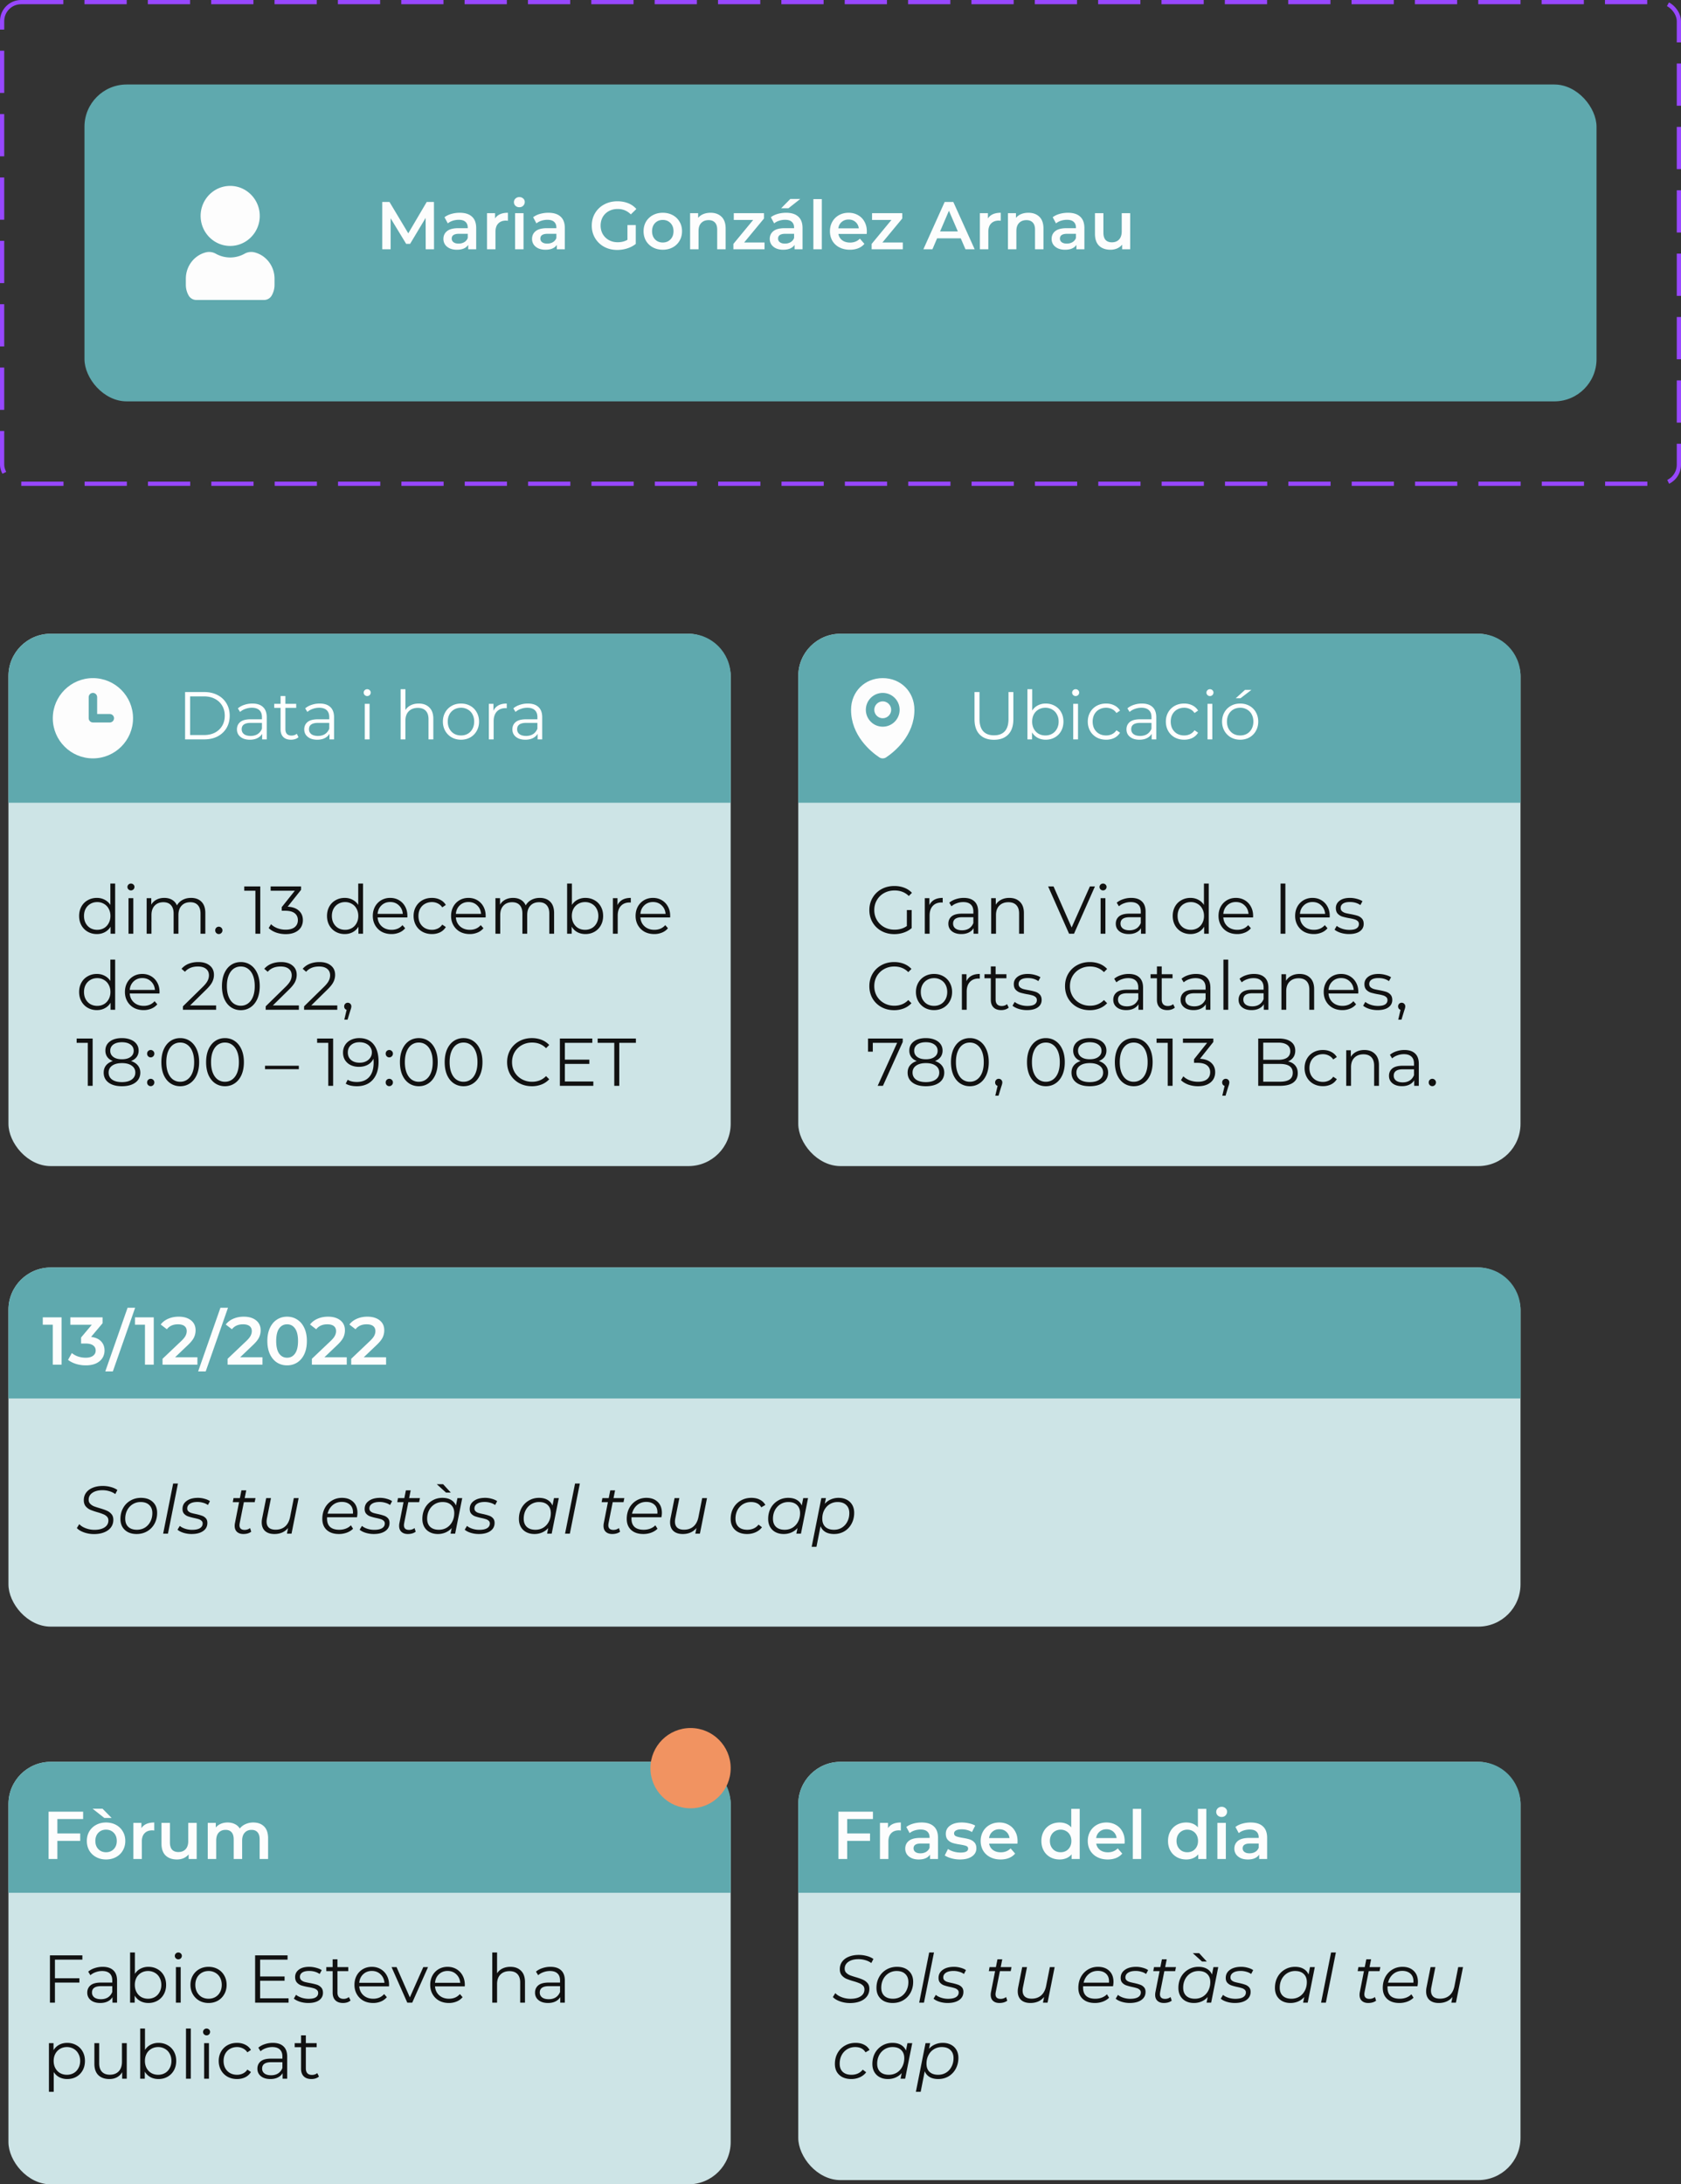 <svg xmlns="http://www.w3.org/2000/svg" width="398" height="517" fill="none" viewBox="0 0 398 517"><rect x="0" y="0" width="398" height="517" fill="#333333" stroke="none"/><rect width="358" height="85" x="2" y="300" fill="#CDE4E6" rx="10"/><path fill="#5FA9AE" d="M2 310c0-5.523 4.477-10 10-10h338c5.523 0 10 4.477 10 10v21H2v-21Z"/><path fill="#FDFDFD" d="M14.576 311.8V323h-2.08v-9.456h-2.368V311.8h4.448Zm6.99 4.624c1.034.128 1.824.48 2.368 1.056.544.576.816 1.296.816 2.16 0 .651-.166 1.243-.496 1.776-.33.533-.832.96-1.504 1.28-.662.309-1.472.464-2.432.464a8.03 8.03 0 0 1-2.32-.336c-.736-.235-1.366-.555-1.888-.96l.896-1.616a4.67 4.67 0 0 0 1.472.816c.586.192 1.19.288 1.808.288.736 0 1.312-.149 1.728-.448.426-.309.64-.725.64-1.248s-.203-.928-.608-1.216c-.395-.299-1.003-.448-1.824-.448h-1.024v-1.424l2.544-3.024h-5.088V311.8h7.632v1.392l-2.72 3.232Zm8.64-6.896h1.792l-5.28 15.072h-1.792l5.28-15.072Zm6.198 2.272V323h-2.08v-9.456h-2.368V311.8h4.448Zm10.334 9.44V323h-8.256v-1.392l4.448-4.224c.501-.48.837-.896 1.008-1.248a2.39 2.39 0 0 0 .272-1.072c0-.523-.176-.923-.528-1.2-.352-.277-.87-.416-1.552-.416-1.142 0-2.016.389-2.624 1.168l-1.456-1.12c.437-.587 1.024-1.04 1.76-1.36.746-.331 1.578-.496 2.496-.496 1.216 0 2.187.288 2.912.864.725.576 1.088 1.36 1.088 2.352 0 .608-.128 1.179-.384 1.712-.256.533-.747 1.141-1.472 1.824l-2.992 2.848h5.28Zm5.453-11.712h1.792l-5.28 15.072H46.91l5.28-15.072Zm9.953 11.712V323h-8.256v-1.392l4.448-4.224c.502-.48.837-.896 1.008-1.248a2.39 2.39 0 0 0 .272-1.072c0-.523-.176-.923-.528-1.2-.352-.277-.87-.416-1.552-.416-1.141 0-2.016.389-2.624 1.168l-1.456-1.12c.438-.587 1.024-1.04 1.76-1.36.747-.331 1.579-.496 2.496-.496 1.216 0 2.187.288 2.912.864.725.576 1.088 1.36 1.088 2.352 0 .608-.128 1.179-.384 1.712-.256.533-.747 1.141-1.472 1.824l-2.992 2.848h5.28Zm5.826 1.92c-.896 0-1.696-.224-2.4-.672-.704-.459-1.259-1.12-1.664-1.984-.406-.875-.608-1.909-.608-3.104s.202-2.224.608-3.088c.405-.875.96-1.536 1.664-1.984.704-.459 1.504-.688 2.4-.688.896 0 1.696.229 2.4.688.714.448 1.274 1.109 1.68 1.984.405.864.608 1.893.608 3.088s-.203 2.229-.608 3.104c-.406.864-.966 1.525-1.68 1.984-.704.448-1.504.672-2.4.672Zm0-1.808c.8 0 1.43-.331 1.888-.992.47-.661.704-1.648.704-2.96s-.235-2.299-.704-2.96c-.459-.661-1.088-.992-1.888-.992-.79 0-1.419.331-1.888.992-.459.661-.688 1.648-.688 2.96s.23 2.299.688 2.96c.47.661 1.098.992 1.888.992Zm14.127-.112V323h-8.256v-1.392l4.448-4.224c.502-.48.838-.896 1.008-1.248.182-.363.272-.72.272-1.072 0-.523-.176-.923-.528-1.2-.352-.277-.87-.416-1.552-.416-1.141 0-2.016.389-2.624 1.168l-1.456-1.12c.438-.587 1.024-1.04 1.76-1.36.747-.331 1.579-.496 2.496-.496 1.216 0 2.187.288 2.912.864.726.576 1.088 1.36 1.088 2.352 0 .608-.128 1.179-.384 1.712-.256.533-.746 1.141-1.472 1.824l-2.992 2.848h5.28Zm9.313 0V323h-8.256v-1.392l4.448-4.224c.501-.48.837-.896 1.008-1.248a2.39 2.39 0 0 0 .272-1.072c0-.523-.176-.923-.528-1.2-.352-.277-.87-.416-1.552-.416-1.142 0-2.016.389-2.624 1.168l-1.456-1.12c.437-.587 1.024-1.04 1.76-1.36.746-.331 1.578-.496 2.496-.496 1.216 0 2.186.288 2.912.864.725.576 1.088 1.36 1.088 2.352 0 .608-.128 1.179-.384 1.712-.256.533-.747 1.141-1.472 1.824l-2.992 2.848h5.28Z"/><path fill="#111" d="M22.256 363.096a7.07 7.07 0 0 1-2.368-.4c-.747-.267-1.312-.608-1.696-1.024l.576-.928c.373.405.89.731 1.552.976a5.85 5.85 0 0 0 2.048.368c.992 0 1.787-.192 2.384-.576.608-.395.912-.939.912-1.632 0-.373-.112-.677-.336-.912a2.403 2.403 0 0 0-.848-.56 12.038 12.038 0 0 0-1.392-.48 17.212 17.212 0 0 1-1.696-.576 3.113 3.113 0 0 1-1.104-.832c-.299-.373-.448-.853-.448-1.44 0-.693.187-1.291.56-1.792.384-.512.912-.901 1.584-1.168.683-.277 1.461-.416 2.336-.416a7.06 7.06 0 0 1 1.92.256c.608.16 1.125.395 1.552.704l-.496.96a4.312 4.312 0 0 0-1.392-.672 5.6 5.6 0 0 0-1.648-.24c-.981 0-1.77.203-2.368.608-.597.405-.896.955-.896 1.648 0 .384.117.699.352.944s.523.443.864.592c.352.139.821.293 1.408.464.693.203 1.253.4 1.68.592.427.181.79.448 1.088.8.299.341.448.795.448 1.36 0 .704-.197 1.312-.592 1.824-.384.501-.923.885-1.616 1.152-.683.267-1.472.4-2.368.4Zm10.084-.016c-.768 0-1.44-.144-2.016-.432a3.308 3.308 0 0 1-1.344-1.248c-.31-.544-.464-1.173-.464-1.888 0-.949.208-1.803.624-2.56a4.54 4.54 0 0 1 1.728-1.776c.746-.437 1.584-.656 2.512-.656 1.173 0 2.101.32 2.784.96.693.64 1.04 1.504 1.04 2.592 0 .949-.208 1.808-.624 2.576a4.616 4.616 0 0 1-1.744 1.792c-.736.427-1.568.64-2.496.64Zm.08-1.008c.693 0 1.317-.165 1.872-.496a3.516 3.516 0 0 0 1.296-1.408c.32-.608.48-1.285.48-2.032 0-.821-.246-1.461-.736-1.92-.48-.469-1.158-.704-2.032-.704a3.5 3.5 0 0 0-1.872.512 3.6 3.6 0 0 0-1.312 1.424c-.31.597-.464 1.269-.464 2.016 0 .821.24 1.461.72 1.92.49.459 1.173.688 2.048.688Zm8.575-10.944h1.136L39.763 363h-1.136l2.368-11.872Zm4.377 11.952a6.494 6.494 0 0 1-1.936-.288c-.608-.192-1.078-.437-1.408-.736l.544-.896c.32.277.741.501 1.264.672a5.266 5.266 0 0 0 1.648.256c.8 0 1.413-.128 1.84-.384.437-.267.656-.64.656-1.12a.81.81 0 0 0-.272-.64 1.707 1.707 0 0 0-.64-.368c-.256-.085-.63-.181-1.12-.288a12.288 12.288 0 0 1-1.424-.384 2.275 2.275 0 0 1-.928-.608c-.256-.277-.384-.661-.384-1.152 0-.8.33-1.435.992-1.904.661-.48 1.547-.72 2.656-.72a5.64 5.64 0 0 1 1.584.224c.523.139.944.325 1.264.56l-.48.912a3.37 3.37 0 0 0-1.136-.528 4.597 4.597 0 0 0-1.328-.192c-.768 0-1.366.139-1.792.416-.427.277-.64.651-.64 1.12 0 .277.09.501.272.672.181.171.405.299.672.384.277.085.65.176 1.12.272.576.128 1.04.256 1.392.384.363.117.672.315.928.592.256.277.384.651.384 1.12 0 .821-.342 1.467-1.024 1.936-.672.459-1.574.688-2.704.688Zm11.392-2.624a3.862 3.862 0 0 0-.065.528c0 .747.406 1.12 1.217 1.12.48 0 .912-.144 1.296-.432l.271.864c-.48.363-1.103.544-1.871.544-.63 0-1.131-.171-1.505-.512-.362-.341-.544-.811-.544-1.408 0-.235.022-.453.064-.656l.976-4.96h-1.488l.176-.96h1.505l.367-1.84H58.3l-.368 1.84h2.56l-.192.96h-2.56l-.977 4.912Zm13.94-5.872L69.023 363h-1.088l.271-1.344c-.789.949-1.871 1.424-3.247 1.424-.94 0-1.675-.24-2.208-.72-.523-.491-.785-1.168-.785-2.032 0-.299.032-.613.096-.944l.96-4.8h1.136l-.96 4.8c-.053.299-.08.549-.08.752 0 .619.176 1.093.529 1.424.362.331.9.496 1.615.496.896 0 1.638-.251 2.224-.752.587-.501.982-1.232 1.184-2.192l.896-4.528h1.137Zm6.745 4.528a2.533 2.533 0 0 0-.016.336c0 .853.24 1.504.72 1.952.49.448 1.216.672 2.176.672.554 0 1.072-.091 1.552-.272.49-.192.89-.453 1.2-.784l.512.816c-.395.395-.891.704-1.488.928a5.446 5.446 0 0 1-1.872.32c-1.216 0-2.176-.32-2.88-.96-.694-.64-1.04-1.515-1.04-2.624 0-.939.197-1.787.592-2.544a4.534 4.534 0 0 1 1.664-1.776c.714-.437 1.514-.656 2.4-.656 1.12 0 2.01.32 2.672.96.661.629.992 1.499.992 2.608 0 .309-.038.651-.112 1.024h-7.072Zm3.488-3.632c-.843 0-1.563.251-2.16.752-.598.501-1.003 1.179-1.216 2.032h6a2.38 2.38 0 0 0 .016-.304c0-.789-.24-1.397-.72-1.824-.48-.437-1.12-.656-1.92-.656Zm7.56 7.6a6.494 6.494 0 0 1-1.936-.288c-.608-.192-1.078-.437-1.408-.736l.544-.896c.32.277.741.501 1.264.672a5.266 5.266 0 0 0 1.648.256c.8 0 1.413-.128 1.84-.384.437-.267.656-.64.656-1.12a.81.81 0 0 0-.272-.64 1.707 1.707 0 0 0-.64-.368c-.256-.085-.63-.181-1.12-.288a12.288 12.288 0 0 1-1.424-.384 2.275 2.275 0 0 1-.928-.608c-.256-.277-.384-.661-.384-1.152 0-.8.33-1.435.992-1.904.661-.48 1.547-.72 2.656-.72a5.64 5.64 0 0 1 1.584.224c.522.139.944.325 1.264.56l-.48.912a3.37 3.37 0 0 0-1.136-.528 4.597 4.597 0 0 0-1.328-.192c-.768 0-1.365.139-1.792.416-.427.277-.64.651-.64 1.12 0 .277.09.501.272.672.181.171.405.299.672.384.277.085.65.176 1.12.272.576.128 1.04.256 1.392.384.362.117.672.315.928.592.256.277.384.651.384 1.12 0 .821-.341 1.467-1.024 1.936-.672.459-1.573.688-2.704.688Zm7.204-2.624a3.862 3.862 0 0 0-.064.528c0 .747.405 1.12 1.216 1.12.48 0 .912-.144 1.296-.432l.272.864c-.48.363-1.104.544-1.872.544-.63 0-1.13-.171-1.504-.512-.363-.341-.544-.811-.544-1.408 0-.235.021-.453.064-.656l.976-4.96h-1.488l.176-.96h1.504l.368-1.84h1.136l-.368 1.84h2.56l-.192.96h-2.56l-.976 4.912Zm13.739-5.872L107.76 363h-1.088l.272-1.328a4.214 4.214 0 0 1-1.44 1.04 4.506 4.506 0 0 1-1.84.368c-.715 0-1.349-.144-1.904-.432a3.136 3.136 0 0 1-1.296-1.232c-.309-.544-.464-1.179-.464-1.904 0-.949.203-1.803.608-2.56a4.577 4.577 0 0 1 1.712-1.776c.725-.437 1.536-.656 2.432-.656.8 0 1.472.16 2.016.48.544.309.939.757 1.184 1.344l.352-1.76h1.136Zm-5.536 7.488c.693 0 1.317-.165 1.872-.496a3.51 3.51 0 0 0 1.296-1.408c.32-.608.48-1.285.48-2.032 0-.821-.245-1.461-.736-1.92-.48-.469-1.157-.704-2.032-.704-.693 0-1.317.171-1.872.512a3.598 3.598 0 0 0-1.312 1.424c-.309.597-.464 1.269-.464 2.016 0 .821.24 1.461.72 1.92.491.459 1.173.688 2.048.688Zm-.496-10.784h1.504l1.824 1.984H105.6l-2.192-1.984Zm9.964 11.792a6.496 6.496 0 0 1-1.936-.288c-.608-.192-1.077-.437-1.408-.736l.544-.896c.32.277.741.501 1.264.672a5.267 5.267 0 0 0 1.648.256c.8 0 1.413-.128 1.84-.384.437-.267.656-.64.656-1.12a.812.812 0 0 0-.272-.64 1.71 1.71 0 0 0-.64-.368 11.711 11.711 0 0 0-1.12-.288 12.293 12.293 0 0 1-1.424-.384 2.273 2.273 0 0 1-.928-.608c-.256-.277-.384-.661-.384-1.152 0-.8.331-1.435.992-1.904.661-.48 1.547-.72 2.656-.72a5.64 5.64 0 0 1 1.584.224c.523.139.944.325 1.264.56l-.48.912a3.372 3.372 0 0 0-1.136-.528 4.597 4.597 0 0 0-1.328-.192c-.768 0-1.365.139-1.792.416-.427.277-.64.651-.64 1.12 0 .277.091.501.272.672.181.171.405.299.672.384.277.085.651.176 1.12.272.576.128 1.04.256 1.392.384.363.117.672.315.928.592.256.277.384.651.384 1.12 0 .821-.341 1.467-1.024 1.936-.672.459-1.573.688-2.704.688Zm18.928-8.496L130.62 363h-1.088l.272-1.328a4.234 4.234 0 0 1-1.44 1.04 4.506 4.506 0 0 1-1.84.368c-.715 0-1.35-.144-1.904-.432a3.136 3.136 0 0 1-1.296-1.232c-.31-.544-.464-1.179-.464-1.904 0-.949.202-1.803.608-2.56a4.57 4.57 0 0 1 1.712-1.776c.725-.437 1.536-.656 2.432-.656.8 0 1.472.16 2.016.48.544.309.938.757 1.184 1.344l.352-1.76h1.136Zm-5.536 7.488c.693 0 1.317-.165 1.872-.496a3.525 3.525 0 0 0 1.296-1.408c.32-.608.479-1.285.479-2.032 0-.821-.245-1.461-.735-1.92-.48-.469-1.158-.704-2.032-.704a3.5 3.5 0 0 0-1.872.512 3.598 3.598 0 0 0-1.312 1.424c-.31.597-.464 1.269-.464 2.016 0 .821.24 1.461.72 1.92.49.459 1.173.688 2.048.688Zm9.387-10.944h1.136L134.919 363h-1.136l2.368-11.872Zm7.941 9.328a3.813 3.813 0 0 0-.064.528c0 .747.405 1.12 1.216 1.12.48 0 .912-.144 1.296-.432l.272.864c-.48.363-1.104.544-1.872.544-.63 0-1.131-.171-1.504-.512-.363-.341-.544-.811-.544-1.408 0-.235.021-.453.064-.656l.976-4.96h-1.488l.176-.96h1.504l.368-1.84h1.136l-.368 1.84h2.56l-.192.96h-2.56l-.976 4.912Zm5.435-1.344a2.533 2.533 0 0 0-.016.336c0 .853.24 1.504.72 1.952.49.448 1.216.672 2.176.672.554 0 1.072-.091 1.552-.272.49-.192.89-.453 1.2-.784l.512.816c-.395.395-.891.704-1.488.928a5.446 5.446 0 0 1-1.872.32c-1.216 0-2.176-.32-2.88-.96-.694-.64-1.04-1.515-1.04-2.624 0-.939.197-1.787.592-2.544a4.531 4.531 0 0 1 1.664-1.776c.714-.437 1.514-.656 2.4-.656 1.12 0 2.01.32 2.672.96.661.629.992 1.499.992 2.608 0 .309-.038.651-.112 1.024h-7.072Zm3.488-3.632c-.843 0-1.563.251-2.16.752-.598.501-1.003 1.179-1.216 2.032h6a2.38 2.38 0 0 0 .016-.304c0-.789-.24-1.397-.72-1.824-.48-.437-1.12-.656-1.92-.656Zm14.376-.896-1.68 8.416h-1.088l.272-1.344c-.789.949-1.872 1.424-3.248 1.424-.939 0-1.675-.24-2.208-.72-.523-.491-.784-1.168-.784-2.032 0-.299.032-.613.096-.944l.96-4.8h1.136l-.96 4.8c-.053.299-.08.549-.08.752 0 .619.176 1.093.528 1.424.363.331.901.496 1.616.496.896 0 1.637-.251 2.224-.752.587-.501.981-1.232 1.184-2.192l.896-4.528h1.136Zm9.497 8.496c-.789 0-1.477-.144-2.064-.432a3.283 3.283 0 0 1-1.36-1.248c-.309-.544-.464-1.173-.464-1.888 0-.949.208-1.803.624-2.56a4.506 4.506 0 0 1 1.744-1.776c.747-.437 1.589-.656 2.528-.656.779 0 1.445.144 2 .432a2.963 2.963 0 0 1 1.312 1.248l-.96.56c-.48-.832-1.296-1.248-2.448-1.248-.693 0-1.323.171-1.888.512a3.628 3.628 0 0 0-1.312 1.408c-.309.597-.464 1.275-.464 2.032 0 .821.24 1.461.72 1.92.491.459 1.184.688 2.08.688.544 0 1.045-.101 1.504-.304a2.945 2.945 0 0 0 1.152-.912l.816.624c-.373.501-.875.896-1.504 1.184a4.879 4.879 0 0 1-2.016.416Zm14.427-8.496-1.68 8.416h-1.088l.272-1.328a4.214 4.214 0 0 1-1.44 1.04 4.506 4.506 0 0 1-1.84.368c-.715 0-1.349-.144-1.904-.432a3.136 3.136 0 0 1-1.296-1.232c-.309-.544-.464-1.179-.464-1.904 0-.949.203-1.803.608-2.56a4.577 4.577 0 0 1 1.712-1.776c.725-.437 1.536-.656 2.432-.656.8 0 1.472.16 2.016.48.544.309.939.757 1.184 1.344l.352-1.76h1.136Zm-5.536 7.488c.693 0 1.317-.165 1.872-.496a3.51 3.51 0 0 0 1.296-1.408c.32-.608.48-1.285.48-2.032 0-.821-.245-1.461-.736-1.92-.48-.469-1.157-.704-2.032-.704-.693 0-1.317.171-1.872.512a3.598 3.598 0 0 0-1.312 1.424c-.309.597-.464 1.269-.464 2.016 0 .821.24 1.461.72 1.92.491.459 1.173.688 2.048.688Zm12.78-7.552c.715 0 1.349.144 1.904.432a3.118 3.118 0 0 1 1.312 1.232c.309.533.464 1.163.464 1.888 0 .949-.208 1.808-.624 2.576a4.57 4.57 0 0 1-1.696 1.792c-.725.427-1.541.64-2.448.64-.8 0-1.472-.155-2.016-.464a2.773 2.773 0 0 1-1.184-1.376l-.96 4.864h-1.136l2.288-11.52h1.088l-.272 1.344a3.954 3.954 0 0 1 1.44-1.04 4.506 4.506 0 0 1 1.84-.368Zm-1.104 7.552c.693 0 1.312-.165 1.856-.496a3.51 3.51 0 0 0 1.296-1.408c.32-.597.48-1.275.48-2.032 0-.821-.245-1.461-.736-1.92-.48-.469-1.157-.704-2.032-.704-.693 0-1.317.171-1.872.512-.544.331-.976.8-1.296 1.408-.309.597-.464 1.275-.464 2.032 0 .821.24 1.461.72 1.92.491.459 1.173.688 2.048.688Z"/><rect width="358" height="75" x="20" y="20" fill="#5FA9AE" rx="10"/><path fill="#FDFDFD" d="M47.5 51.105c0-3.918 3.14-7.105 7-7.105s7.001 3.187 7.001 7.105c0 3.918-3.14 7.105-7 7.105s-7-3.188-7-7.105Zm12.765 8.627a3.18 3.18 0 0 0-2.338.31 6.975 6.975 0 0 1-6.852 0 3.2 3.2 0 0 0-2.339-.31C45.949 60.447 44 63.016 44 65.978v1.437c0 .906.238 1.793.69 2.566A2.089 2.089 0 0 0 46.49 71h16.02c.741 0 1.431-.39 1.8-1.02.452-.772.69-1.659.69-2.565v-1.437c.001-2.962-1.946-5.531-4.735-6.246ZM100.792 59l-.016-7.424-3.68 6.144h-.928l-3.68-6.048V59h-1.984V47.8h1.712l4.448 7.424 4.368-7.424h1.712l.016 11.2h-1.968Zm8.065-8.64c1.259 0 2.219.304 2.88.912.672.597 1.008 1.504 1.008 2.72V59h-1.888v-1.04c-.245.373-.597.661-1.056.864-.448.192-.992.288-1.632.288-.64 0-1.2-.107-1.68-.32-.48-.224-.853-.528-1.12-.912a2.388 2.388 0 0 1-.384-1.328c0-.768.283-1.381.848-1.84.576-.47 1.478-.704 2.704-.704h2.208v-.128c0-.597-.181-1.056-.544-1.376-.352-.32-.88-.48-1.584-.48-.48 0-.954.075-1.424.224-.458.15-.848.357-1.168.624l-.784-1.456c.448-.341.987-.603 1.616-.784a7.195 7.195 0 0 1 2-.272Zm-.272 7.296c.502 0 .944-.112 1.328-.336.395-.235.672-.565.832-.992v-.992h-2.064c-1.152 0-1.728.379-1.728 1.136 0 .363.144.65.432.864.288.213.688.32 1.2.32Zm8.631-5.952c.576-.896 1.589-1.344 3.04-1.344v1.904a2.539 2.539 0 0 0-.464-.048c-.779 0-1.387.23-1.824.688-.437.448-.656 1.099-.656 1.952V59h-2v-8.544h1.904v1.248Zm4.737-1.248h2V59h-2v-8.544Zm1.008-1.408a1.3 1.3 0 0 1-.912-.336 1.147 1.147 0 0 1-.368-.864c0-.341.122-.624.368-.848.245-.235.549-.352.912-.352.362 0 .666.112.912.336.245.213.368.485.368.816 0 .352-.123.65-.368.896-.235.235-.539.352-.912.352Zm6.881 1.312c1.258 0 2.218.304 2.88.912.672.597 1.008 1.504 1.008 2.72V59h-1.888v-1.04c-.246.373-.598.661-1.056.864-.448.192-.992.288-1.632.288-.64 0-1.2-.107-1.68-.32-.48-.224-.854-.528-1.12-.912a2.388 2.388 0 0 1-.384-1.328c0-.768.282-1.381.848-1.84.576-.47 1.477-.704 2.704-.704h2.208v-.128c0-.597-.182-1.056-.544-1.376-.352-.32-.88-.48-1.584-.48-.48 0-.955.075-1.424.224-.459.15-.848.357-1.168.624l-.784-1.456a4.848 4.848 0 0 1 1.616-.784 7.19 7.19 0 0 1 2-.272Zm-.272 7.296c.501 0 .944-.112 1.328-.336.394-.235.672-.565.832-.992v-.992h-2.064c-1.152 0-1.728.379-1.728 1.136 0 .363.144.65.432.864.288.213.688.32 1.2.32Zm18.988-4.384h1.968v4.464a6.256 6.256 0 0 1-2.016 1.056 7.735 7.735 0 0 1-2.368.368c-1.141 0-2.17-.245-3.088-.736a5.59 5.59 0 0 1-2.16-2.064c-.522-.875-.784-1.861-.784-2.96s.262-2.085.784-2.96a5.475 5.475 0 0 1 2.16-2.048c.928-.501 1.968-.752 3.12-.752.939 0 1.792.155 2.56.464a5.03 5.03 0 0 1 1.936 1.36l-1.312 1.28c-.853-.853-1.882-1.28-3.088-1.28-.789 0-1.493.165-2.112.496a3.687 3.687 0 0 0-1.44 1.392c-.341.597-.512 1.28-.512 2.048 0 .747.171 1.419.512 2.016a3.803 3.803 0 0 0 1.44 1.408c.619.341 1.318.512 2.096.512.875 0 1.643-.192 2.304-.576v-3.488Zm8.36 5.84c-.864 0-1.643-.187-2.336-.56A4.147 4.147 0 0 1 152.95 57c-.384-.672-.576-1.43-.576-2.272 0-.843.192-1.595.576-2.256a4.147 4.147 0 0 1 1.632-1.552c.693-.373 1.472-.56 2.336-.56.874 0 1.658.187 2.352.56a4.04 4.04 0 0 1 1.616 1.552c.394.661.592 1.413.592 2.256 0 .843-.198 1.6-.592 2.272a4.047 4.047 0 0 1-1.616 1.552c-.694.373-1.478.56-2.352.56Zm0-1.712c.736 0 1.344-.245 1.824-.736.48-.49.72-1.136.72-1.936s-.24-1.445-.72-1.936c-.48-.49-1.088-.736-1.824-.736s-1.344.245-1.824.736c-.47.49-.704 1.136-.704 1.936s.234 1.445.704 1.936c.48.49 1.088.736 1.824.736Zm11.32-7.04c1.077 0 1.941.315 2.592.944.651.63.976 1.563.976 2.8V59h-2v-4.64c0-.747-.176-1.307-.528-1.68-.352-.384-.853-.576-1.504-.576-.736 0-1.317.224-1.744.672-.427.437-.64 1.072-.64 1.904V59h-2v-8.544h1.904v1.104a3.131 3.131 0 0 1 1.248-.896c.501-.203 1.067-.304 1.696-.304Zm12.777 7.04V59h-7.376v-1.264l4.688-5.68h-4.592v-1.6h7.152v1.264l-4.704 5.68h4.832Zm5.108-7.04c1.259 0 2.219.304 2.88.912.672.597 1.008 1.504 1.008 2.72V59h-1.888v-1.04c-.245.373-.597.661-1.056.864-.448.192-.992.288-1.632.288-.64 0-1.2-.107-1.68-.32-.48-.224-.853-.528-1.12-.912a2.388 2.388 0 0 1-.384-1.328c0-.768.283-1.381.848-1.84.576-.47 1.477-.704 2.704-.704h2.208v-.128c0-.597-.181-1.056-.544-1.376-.352-.32-.88-.48-1.584-.48-.48 0-.955.075-1.424.224-.459.15-.848.357-1.168.624l-.784-1.456c.448-.341.987-.603 1.616-.784a7.19 7.19 0 0 1 2-.272Zm-.272 7.296c.501 0 .944-.112 1.328-.336.395-.235.672-.565.832-.992v-.992h-2.064c-1.152 0-1.728.379-1.728 1.136 0 .363.144.65.432.864.288.213.688.32 1.2.32Zm1.264-10.56h2.352l-2.784 2.192h-1.728l2.16-2.192Zm5.463.032h2V59h-2V47.128Zm12.657 7.648c0 .139-.011.336-.032.592h-6.704c.117.63.421 1.13.912 1.504.501.363 1.12.544 1.856.544.938 0 1.712-.31 2.32-.928l1.072 1.232c-.384.459-.87.805-1.456 1.04-.587.235-1.248.352-1.984.352-.939 0-1.766-.187-2.48-.56A4.098 4.098 0 0 1 197.075 57c-.384-.672-.576-1.43-.576-2.272 0-.832.186-1.579.56-2.24a4.069 4.069 0 0 1 1.584-1.568c.672-.373 1.429-.56 2.272-.56.832 0 1.573.187 2.224.56.661.363 1.173.88 1.536 1.552.373.661.56 1.43.56 2.304Zm-4.32-2.816c-.64 0-1.184.192-1.632.576-.438.373-.704.875-.8 1.504h4.848c-.086-.619-.347-1.12-.784-1.504-.438-.384-.982-.576-1.632-.576Zm12.835 5.44V59h-7.376v-1.264l4.688-5.68h-4.592v-1.6h7.152v1.264l-4.704 5.68h4.832Zm13.721-.992h-5.6L220.767 59h-2.144l5.04-11.2h2.048l5.056 11.2h-2.176l-1.12-2.592Zm-.688-1.632-2.112-4.896-2.096 4.896h4.208Zm7.121-3.072c.576-.896 1.589-1.344 3.04-1.344v1.904a2.548 2.548 0 0 0-.464-.048c-.779 0-1.387.23-1.824.688-.438.448-.656 1.099-.656 1.952V59h-2v-8.544h1.904v1.248Zm9.584-1.344c1.077 0 1.941.315 2.592.944.651.63.976 1.563.976 2.8V59h-2v-4.64c0-.747-.176-1.307-.528-1.68-.352-.384-.853-.576-1.504-.576-.736 0-1.317.224-1.744.672-.427.437-.64 1.072-.64 1.904V59h-2v-8.544h1.904v1.104a3.131 3.131 0 0 1 1.248-.896c.501-.203 1.067-.304 1.696-.304Zm9.369 0c1.259 0 2.219.304 2.88.912.672.597 1.008 1.504 1.008 2.72V59h-1.888v-1.04c-.245.373-.597.661-1.056.864-.448.192-.992.288-1.632.288-.64 0-1.2-.107-1.68-.32-.48-.224-.853-.528-1.12-.912a2.388 2.388 0 0 1-.384-1.328c0-.768.283-1.381.848-1.84.576-.47 1.478-.704 2.704-.704h2.208v-.128c0-.597-.181-1.056-.544-1.376-.352-.32-.88-.48-1.584-.48-.48 0-.954.075-1.424.224-.458.15-.848.357-1.168.624l-.784-1.456c.448-.341.987-.603 1.616-.784a7.195 7.195 0 0 1 2-.272Zm-.272 7.296c.502 0 .944-.112 1.328-.336.395-.235.672-.565.832-.992v-.992h-2.064c-1.152 0-1.728.379-1.728 1.136 0 .363.144.65.432.864.288.213.688.32 1.2.32Zm14.999-7.2V59h-1.904v-1.088c-.32.384-.72.683-1.2.896-.48.203-.997.304-1.552.304-1.141 0-2.043-.315-2.704-.944-.651-.64-.976-1.584-.976-2.832v-4.88h2v4.608c0 .768.171 1.344.512 1.728.352.373.848.56 1.488.56.715 0 1.28-.219 1.696-.656.427-.448.64-1.088.64-1.92v-4.32h2Z"/><rect width="397" height="114" x="0.5" y="0.5" stroke="#9747FF" stroke-dasharray="10 5" rx="4.5"/><rect width="171" height="126" x="2" y="150" fill="#CDE4E6" rx="10"/><path fill="#5FA9AE" d="M2 160c0-5.523 4.477-10 10-10h151c5.523 0 10 4.477 10 10v30H2v-30Z"/><path fill="#fff" d="M43.824 163.8h4.56c1.184 0 2.23.24 3.136.72a5.125 5.125 0 0 1 2.112 1.984c.501.843.752 1.808.752 2.896 0 1.088-.25 2.059-.752 2.912-.501.843-1.205 1.504-2.112 1.984-.907.469-1.952.704-3.136.704h-4.56v-11.2Zm4.496 10.176c.981 0 1.84-.192 2.576-.576a4.314 4.314 0 0 0 1.712-1.616c.405-.693.608-1.488.608-2.384 0-.896-.203-1.685-.608-2.368a4.174 4.174 0 0 0-1.712-1.616c-.736-.395-1.595-.592-2.576-.592h-3.312v9.152h3.312Zm11.427-7.456c1.098 0 1.941.277 2.528.832.586.544.88 1.355.88 2.432V175h-1.088v-1.312c-.256.437-.635.779-1.136 1.024-.49.245-1.078.368-1.76.368-.939 0-1.686-.224-2.24-.672-.555-.448-.832-1.04-.832-1.776 0-.715.256-1.291.768-1.728.522-.437 1.35-.656 2.48-.656h2.672v-.512c0-.725-.203-1.275-.608-1.648-.406-.384-.998-.576-1.776-.576-.534 0-1.046.091-1.536.272a3.78 3.78 0 0 0-1.264.72l-.512-.848a4.43 4.43 0 0 1 1.536-.832 5.827 5.827 0 0 1 1.888-.304Zm-.4 7.664c.64 0 1.19-.144 1.648-.432.458-.299.8-.725 1.024-1.28v-1.376h-2.64c-1.44 0-2.16.501-2.16 1.504 0 .491.186.88.56 1.168.373.277.896.416 1.568.416Zm11.325.304a2.24 2.24 0 0 1-.8.448c-.31.096-.634.144-.976.144-.79 0-1.397-.213-1.824-.64-.426-.427-.64-1.029-.64-1.808v-5.088h-1.504v-.96h1.504v-1.84h1.136v1.84h2.56v.96h-2.56v5.024c0 .501.123.885.368 1.152.256.256.619.384 1.088.384.235 0 .459-.037.672-.112.224-.075.416-.181.576-.32l.4.816Zm5.012-7.968c1.099 0 1.942.277 2.528.832.587.544.88 1.355.88 2.432V175h-1.088v-1.312c-.256.437-.634.779-1.136 1.024-.49.245-1.077.368-1.76.368-.938 0-1.685-.224-2.24-.672-.554-.448-.832-1.04-.832-1.776 0-.715.256-1.291.768-1.728.523-.437 1.35-.656 2.48-.656h2.672v-.512c0-.725-.202-1.275-.608-1.648-.405-.384-.997-.576-1.776-.576-.533 0-1.045.091-1.536.272a3.78 3.78 0 0 0-1.264.72l-.512-.848a4.43 4.43 0 0 1 1.536-.832 5.827 5.827 0 0 1 1.888-.304Zm-.4 7.664c.64 0 1.19-.144 1.648-.432.459-.299.8-.725 1.024-1.28v-1.376h-2.64c-1.44 0-2.16.501-2.16 1.504 0 .491.187.88.56 1.168.374.277.896.416 1.568.416Zm11.081-7.6h1.136V175h-1.136v-8.416Zm.576-1.84a.804.804 0 0 1-.592-.24.786.786 0 0 1-.24-.576c0-.213.08-.4.24-.56.16-.16.358-.24.592-.24.235 0 .432.08.592.24.16.149.24.331.24.544 0 .235-.08.432-.24.592a.804.804 0 0 1-.592.24Zm12.197 1.776c1.056 0 1.893.309 2.512.928.629.608.944 1.499.944 2.672V175h-1.136v-4.768c0-.875-.219-1.541-.656-2-.438-.459-1.062-.688-1.872-.688-.907 0-1.627.272-2.16.816-.523.533-.784 1.275-.784 2.224V175H94.85v-11.872h1.136v4.928a3.08 3.08 0 0 1 1.28-1.136c.544-.267 1.168-.4 1.872-.4Zm10.011 8.56c-.811 0-1.541-.181-2.192-.544a4.074 4.074 0 0 1-1.536-1.536c-.373-.651-.56-1.387-.56-2.208 0-.821.187-1.557.56-2.208a3.964 3.964 0 0 1 1.536-1.52c.651-.363 1.381-.544 2.192-.544.811 0 1.541.181 2.192.544a3.858 3.858 0 0 1 1.52 1.52c.373.651.56 1.387.56 2.208 0 .821-.187 1.557-.56 2.208a3.964 3.964 0 0 1-1.52 1.536c-.651.363-1.381.544-2.192.544Zm0-1.008c.597 0 1.131-.133 1.6-.4.48-.277.853-.667 1.12-1.168.267-.501.4-1.072.4-1.712 0-.64-.133-1.211-.4-1.712a2.784 2.784 0 0 0-1.12-1.152 3.088 3.088 0 0 0-1.6-.416c-.597 0-1.136.139-1.616.416a2.917 2.917 0 0 0-1.12 1.152c-.267.501-.4 1.072-.4 1.712 0 .64.133 1.211.4 1.712.277.501.651.891 1.12 1.168.48.267 1.019.4 1.616.4Zm7.679-5.84a2.77 2.77 0 0 1 1.184-1.28c.534-.288 1.19-.432 1.968-.432v1.104l-.272-.016c-.885 0-1.578.272-2.08.816-.501.544-.752 1.307-.752 2.288V175h-1.136v-8.416h1.088v1.648Zm8.138-1.712c1.098 0 1.941.277 2.528.832.586.544.88 1.355.88 2.432V175h-1.088v-1.312c-.256.437-.635.779-1.136 1.024-.491.245-1.078.368-1.76.368-.939 0-1.686-.224-2.24-.672-.555-.448-.832-1.04-.832-1.776 0-.715.256-1.291.768-1.728.522-.437 1.349-.656 2.48-.656h2.672v-.512c0-.725-.203-1.275-.608-1.648-.406-.384-.998-.576-1.776-.576-.534 0-1.046.091-1.536.272a3.77 3.77 0 0 0-1.264.72l-.512-.848c.426-.363.938-.64 1.536-.832a5.823 5.823 0 0 1 1.888-.304Zm-.4 7.664c.64 0 1.189-.144 1.648-.432.458-.299.8-.725 1.024-1.28v-1.376h-2.64c-1.44 0-2.16.501-2.16 1.504 0 .491.186.88.56 1.168.373.277.896.416 1.568.416Z"/><path fill="#111" d="M27.264 209.128V221h-1.088v-1.664a3.454 3.454 0 0 1-1.36 1.296c-.555.299-1.184.448-1.888.448-.79 0-1.504-.181-2.144-.544a3.888 3.888 0 0 1-1.504-1.52c-.363-.651-.544-1.392-.544-2.224 0-.832.181-1.573.544-2.224a3.777 3.777 0 0 1 1.504-1.504c.64-.363 1.355-.544 2.144-.544.683 0 1.296.144 1.84.432a3.423 3.423 0 0 1 1.36 1.232v-5.056h1.136Zm-4.24 10.944c.587 0 1.115-.133 1.584-.4.48-.277.853-.667 1.12-1.168.277-.501.416-1.072.416-1.712 0-.64-.139-1.211-.416-1.712a2.782 2.782 0 0 0-1.12-1.152 3.057 3.057 0 0 0-1.584-.416c-.597 0-1.136.139-1.616.416a2.91 2.91 0 0 0-1.12 1.152c-.267.501-.4 1.072-.4 1.712 0 .64.133 1.211.4 1.712.277.501.65.891 1.12 1.168.48.267 1.019.4 1.616.4Zm7.404-7.488h1.136V221h-1.136v-8.416Zm.576-1.84a.804.804 0 0 1-.592-.24.786.786 0 0 1-.24-.576c0-.213.08-.4.24-.56.16-.16.357-.24.592-.24.234 0 .432.08.592.24.16.149.24.331.24.544 0 .235-.08.432-.24.592a.804.804 0 0 1-.592.24Zm14.217 1.776c1.056 0 1.882.304 2.48.912.608.608.912 1.504.912 2.688V221h-1.136v-4.768c0-.875-.214-1.541-.64-2-.416-.459-1.008-.688-1.776-.688-.875 0-1.563.272-2.064.816-.502.533-.752 1.275-.752 2.224V221h-1.136v-4.768c0-.875-.214-1.541-.64-2-.416-.459-1.014-.688-1.792-.688-.864 0-1.552.272-2.064.816-.502.533-.752 1.275-.752 2.224V221h-1.136v-8.416h1.088v1.536a3.034 3.034 0 0 1 1.248-1.184c.533-.277 1.146-.416 1.84-.416.704 0 1.312.149 1.824.448.522.299.912.741 1.168 1.328A3.234 3.234 0 0 1 43.221 213c.586-.32 1.253-.48 2-.48Zm6.584 8.56a.83.83 0 0 1-.608-.256.88.88 0 0 1-.24-.624c0-.245.08-.448.24-.608a.83.83 0 0 1 .608-.256.83.83 0 0 1 .608.256c.171.16.256.363.256.608a.85.85 0 0 1-.256.624.83.83 0 0 1-.608.256Zm9.819-11.28V221H60.47v-10.176h-2.64V209.8h3.792Zm6.485 4.8c1.173.064 2.064.384 2.672.96.618.565.928 1.307.928 2.224 0 .64-.155 1.211-.464 1.712-.31.491-.768.88-1.376 1.168-.608.288-1.35.432-2.224.432-.81 0-1.579-.128-2.304-.384-.715-.267-1.29-.619-1.728-1.056l.56-.912c.373.384.87.699 1.488.944a5.54 5.54 0 0 0 1.984.352c.917 0 1.626-.197 2.128-.592.501-.405.752-.96.752-1.664 0-.693-.25-1.237-.752-1.632-.502-.395-1.259-.592-2.272-.592h-.8v-.848l3.104-3.888h-5.728V209.8h7.2v.816l-3.168 3.984Zm17.843-5.472V221h-1.088v-1.664a3.454 3.454 0 0 1-1.36 1.296c-.555.299-1.184.448-1.889.448-.789 0-1.503-.181-2.143-.544a3.888 3.888 0 0 1-1.504-1.52c-.363-.651-.544-1.392-.544-2.224 0-.832.18-1.573.543-2.224a3.777 3.777 0 0 1 1.505-1.504c.64-.363 1.354-.544 2.144-.544.682 0 1.296.144 1.84.432a3.423 3.423 0 0 1 1.36 1.232v-5.056h1.135Zm-4.24 10.944a3.15 3.15 0 0 0 1.584-.4c.48-.277.853-.667 1.12-1.168.277-.501.416-1.072.416-1.712 0-.64-.14-1.211-.416-1.712a2.782 2.782 0 0 0-1.12-1.152 3.057 3.057 0 0 0-1.585-.416c-.597 0-1.135.139-1.615.416a2.91 2.91 0 0 0-1.12 1.152c-.267.501-.4 1.072-.4 1.712 0 .64.133 1.211.4 1.712.277.501.65.891 1.12 1.168.48.267 1.018.4 1.615.4Zm14.731-2.928h-7.04c.064.875.4 1.584 1.008 2.128.608.533 1.376.8 2.304.8a3.73 3.73 0 0 0 1.44-.272 3.228 3.228 0 0 0 1.136-.832l.64.736a3.596 3.596 0 0 1-1.408 1.024 4.67 4.67 0 0 1-1.84.352c-.864 0-1.632-.181-2.304-.544A4.046 4.046 0 0 1 88.827 219c-.373-.651-.56-1.387-.56-2.208 0-.821.176-1.557.528-2.208a3.955 3.955 0 0 1 1.472-1.52 4.153 4.153 0 0 1 2.112-.544c.779 0 1.478.181 2.096.544a3.843 3.843 0 0 1 1.456 1.52c.352.64.528 1.376.528 2.208l-.016.352Zm-4.064-3.648c-.81 0-1.493.261-2.048.784-.544.512-.853 1.184-.928 2.016h5.968c-.074-.832-.39-1.504-.944-2.016-.544-.523-1.226-.784-2.048-.784Zm9.881 7.584c-.832 0-1.579-.181-2.24-.544a3.966 3.966 0 0 1-1.536-1.52c-.374-.661-.56-1.403-.56-2.224 0-.821.186-1.557.56-2.208a3.966 3.966 0 0 1 1.536-1.52c.661-.363 1.408-.544 2.24-.544.725 0 1.37.144 1.936.432a3.166 3.166 0 0 1 1.36 1.232l-.848.576a2.604 2.604 0 0 0-1.056-.928 3.075 3.075 0 0 0-1.392-.32c-.608 0-1.158.139-1.648.416-.48.267-.86.651-1.136 1.152-.267.501-.4 1.072-.4 1.712 0 .651.133 1.227.4 1.728.277.491.656.875 1.136 1.152.49.267 1.04.4 1.648.4a3.2 3.2 0 0 0 1.392-.304 2.604 2.604 0 0 0 1.056-.928l.848.576c-.331.544-.784.96-1.36 1.248-.576.277-1.222.416-1.936.416Zm12.715-3.936h-7.04c.064.875.4 1.584 1.008 2.128.608.533 1.376.8 2.304.8.522 0 1.002-.091 1.44-.272a3.23 3.23 0 0 0 1.136-.832l.64.736a3.603 3.603 0 0 1-1.408 1.024 4.671 4.671 0 0 1-1.84.352c-.864 0-1.632-.181-2.304-.544a4.04 4.04 0 0 1-1.552-1.536c-.374-.651-.56-1.387-.56-2.208 0-.821.176-1.557.528-2.208a3.948 3.948 0 0 1 1.472-1.52c.629-.363 1.333-.544 2.112-.544.778 0 1.477.181 2.096.544a3.847 3.847 0 0 1 1.456 1.52c.352.64.528 1.376.528 2.208l-.016.352Zm-4.064-3.648c-.811 0-1.494.261-2.048.784-.544.512-.854 1.184-.928 2.016h5.968c-.075-.832-.39-1.504-.944-2.016-.544-.523-1.227-.784-2.048-.784Zm16.888-.976c1.056 0 1.882.304 2.48.912.608.608.912 1.504.912 2.688V221h-1.136v-4.768c0-.875-.214-1.541-.64-2-.416-.459-1.008-.688-1.776-.688-.875 0-1.563.272-2.064.816-.502.533-.752 1.275-.752 2.224V221h-1.136v-4.768c0-.875-.214-1.541-.64-2-.416-.459-1.014-.688-1.792-.688-.864 0-1.552.272-2.064.816-.502.533-.752 1.275-.752 2.224V221h-1.136v-8.416h1.088v1.536a3.025 3.025 0 0 1 1.248-1.184c.533-.277 1.146-.416 1.84-.416.704 0 1.312.149 1.824.448.522.299.912.741 1.168 1.328a3.234 3.234 0 0 1 1.328-1.296c.586-.32 1.253-.48 2-.48Zm10.809 0c.789 0 1.504.181 2.144.544.64.352 1.141.853 1.504 1.504.362.651.544 1.392.544 2.224 0 .832-.182 1.573-.544 2.224a3.89 3.89 0 0 1-1.504 1.52c-.64.363-1.355.544-2.144.544-.704 0-1.339-.149-1.904-.448a3.48 3.48 0 0 1-1.344-1.296V221h-1.088v-11.872h1.136v5.056c.352-.544.8-.955 1.344-1.232a3.964 3.964 0 0 1 1.856-.432Zm-.08 7.552c.586 0 1.12-.133 1.6-.4.48-.277.853-.667 1.12-1.168.277-.501.416-1.072.416-1.712 0-.64-.139-1.211-.416-1.712a2.784 2.784 0 0 0-1.12-1.152 3.145 3.145 0 0 0-1.6-.416c-.598 0-1.136.139-1.617.416a2.914 2.914 0 0 0-1.119 1.152c-.267.501-.4 1.072-.4 1.712 0 .64.133 1.211.4 1.712.277.501.65.891 1.119 1.168.481.267 1.019.4 1.617.4Zm7.675-5.84a2.77 2.77 0 0 1 1.184-1.28c.534-.288 1.19-.432 1.968-.432v1.104l-.272-.016c-.885 0-1.578.272-2.08.816-.501.544-.752 1.307-.752 2.288V221h-1.136v-8.416h1.088v1.648Zm12.459 2.912h-7.04c.064.875.4 1.584 1.008 2.128.608.533 1.376.8 2.304.8.523 0 1.003-.091 1.44-.272a3.23 3.23 0 0 0 1.136-.832l.64.736a3.596 3.596 0 0 1-1.408 1.024 4.671 4.671 0 0 1-1.84.352c-.864 0-1.632-.181-2.304-.544a4.047 4.047 0 0 1-1.552-1.536c-.373-.651-.56-1.387-.56-2.208 0-.821.176-1.557.528-2.208a3.956 3.956 0 0 1 1.472-1.52c.629-.363 1.333-.544 2.112-.544.779 0 1.477.181 2.096.544a3.84 3.84 0 0 1 1.456 1.52c.352.64.528 1.376.528 2.208l-.016.352Zm-4.064-3.648c-.811 0-1.493.261-2.048.784-.544.512-.853 1.184-.928 2.016h5.968c-.075-.832-.389-1.504-.944-2.016-.544-.523-1.227-.784-2.048-.784ZM27.264 227.128V239h-1.088v-1.664a3.454 3.454 0 0 1-1.36 1.296c-.555.299-1.184.448-1.888.448-.79 0-1.504-.181-2.144-.544a3.888 3.888 0 0 1-1.504-1.52c-.363-.651-.544-1.392-.544-2.224 0-.832.181-1.573.544-2.224a3.777 3.777 0 0 1 1.504-1.504c.64-.363 1.355-.544 2.144-.544.683 0 1.296.144 1.84.432a3.423 3.423 0 0 1 1.36 1.232v-5.056h1.136Zm-4.24 10.944c.587 0 1.115-.133 1.584-.4.48-.277.853-.667 1.12-1.168.277-.501.416-1.072.416-1.712 0-.64-.139-1.211-.416-1.712a2.782 2.782 0 0 0-1.12-1.152 3.057 3.057 0 0 0-1.584-.416c-.597 0-1.136.139-1.616.416a2.91 2.91 0 0 0-1.12 1.152c-.267.501-.4 1.072-.4 1.712 0 .64.133 1.211.4 1.712.277.501.65.891 1.12 1.168.48.267 1.019.4 1.616.4Zm14.732-2.928h-7.04c.064.875.4 1.584 1.008 2.128.608.533 1.376.8 2.304.8a3.73 3.73 0 0 0 1.44-.272 3.228 3.228 0 0 0 1.136-.832l.64.736a3.596 3.596 0 0 1-1.408 1.024 4.67 4.67 0 0 1-1.84.352c-.864 0-1.632-.181-2.304-.544A4.046 4.046 0 0 1 30.14 237c-.374-.651-.56-1.387-.56-2.208 0-.821.176-1.557.528-2.208a3.955 3.955 0 0 1 1.472-1.52c.63-.363 1.333-.544 2.112-.544.778 0 1.477.181 2.096.544a3.843 3.843 0 0 1 1.456 1.52c.352.64.528 1.376.528 2.208l-.016.352Zm-4.064-3.648c-.81 0-1.494.261-2.048.784-.544.512-.854 1.184-.928 2.016h5.968c-.075-.832-.39-1.504-.944-2.016-.544-.523-1.227-.784-2.048-.784Zm17.475 6.48V239h-7.855v-.816l4.656-4.56c.586-.576.98-1.072 1.183-1.488a2.84 2.84 0 0 0 .32-1.28c0-.661-.229-1.173-.688-1.536-.447-.373-1.093-.56-1.936-.56-1.312 0-2.33.416-3.056 1.248l-.816-.704a4.304 4.304 0 0 1 1.664-1.184c.683-.277 1.451-.416 2.304-.416 1.142 0 2.043.272 2.705.816.671.533 1.008 1.269 1.008 2.208a3.8 3.8 0 0 1-.384 1.664c-.256.533-.742 1.147-1.456 1.84l-3.809 3.744h6.16Zm5.848 1.12c-.864 0-1.638-.229-2.32-.688-.672-.459-1.2-1.115-1.584-1.968-.374-.864-.56-1.877-.56-3.04s.186-2.171.56-3.024c.384-.864.912-1.525 1.584-1.984.682-.459 1.456-.688 2.32-.688.864 0 1.632.229 2.304.688.682.459 1.216 1.12 1.6 1.984.384.853.576 1.861.576 3.024s-.192 2.176-.576 3.04c-.384.853-.918 1.509-1.6 1.968-.672.459-1.44.688-2.304.688Zm0-1.056c.65 0 1.221-.181 1.712-.544.501-.363.89-.891 1.168-1.584.277-.693.416-1.531.416-2.512 0-.981-.139-1.819-.416-2.512-.278-.693-.667-1.221-1.168-1.584-.49-.363-1.062-.544-1.712-.544a2.87 2.87 0 0 0-1.728.544c-.49.363-.875.891-1.152 1.584-.278.693-.416 1.531-.416 2.512 0 .981.138 1.819.416 2.512.277.693.661 1.221 1.152 1.584a2.87 2.87 0 0 0 1.728.544Zm13.746-.064V239h-7.856v-.816l4.656-4.56c.587-.576.982-1.072 1.184-1.488a2.84 2.84 0 0 0 .32-1.28c0-.661-.23-1.173-.688-1.536-.448-.373-1.093-.56-1.936-.56-1.312 0-2.33.416-3.056 1.248l-.816-.704a4.304 4.304 0 0 1 1.664-1.184c.683-.277 1.45-.416 2.304-.416 1.142 0 2.043.272 2.704.816.672.533 1.008 1.269 1.008 2.208a3.8 3.8 0 0 1-.384 1.664c-.256.533-.741 1.147-1.456 1.84l-3.808 3.744h6.16Zm9.094 0V239h-7.856v-.816l4.656-4.56c.587-.576.981-1.072 1.184-1.488a2.84 2.84 0 0 0 .32-1.28c0-.661-.23-1.173-.688-1.536-.448-.373-1.093-.56-1.936-.56-1.312 0-2.33.416-3.056 1.248l-.816-.704a4.304 4.304 0 0 1 1.664-1.184c.683-.277 1.45-.416 2.304-.416 1.141 0 2.043.272 2.704.816.672.533 1.008 1.269 1.008 2.208a3.8 3.8 0 0 1-.384 1.664c-.256.533-.741 1.147-1.456 1.84l-3.808 3.744h6.16Zm2.482-.64c.245 0 .448.085.608.256.16.16.24.363.24.608 0 .128-.021.267-.064.416a3.42 3.42 0 0 1-.16.512l-.672 2.208h-.768l.544-2.32a.817.817 0 0 1-.416-.288.883.883 0 0 1-.16-.528c0-.245.08-.448.24-.608a.796.796 0 0 1 .608-.256ZM21.936 245.8V257h-1.152v-10.176h-2.64V245.8h3.792Zm9.093 5.328c.704.235 1.243.587 1.616 1.056.384.469.576 1.035.576 1.696 0 .651-.176 1.221-.528 1.712-.352.48-.858.853-1.52 1.12-.65.256-1.418.384-2.304.384-1.344 0-2.4-.288-3.168-.864-.768-.576-1.152-1.36-1.152-2.352 0-.672.182-1.237.544-1.696.374-.469.912-.821 1.616-1.056-.576-.224-1.013-.544-1.312-.96-.298-.427-.448-.928-.448-1.504 0-.907.352-1.627 1.056-2.16.715-.533 1.67-.8 2.864-.8.79 0 1.478.123 2.064.368.598.235 1.062.576 1.392 1.024.33.448.496.971.496 1.568 0 .576-.154 1.077-.464 1.504-.31.416-.752.736-1.328.96Zm-4.928-2.432c0 .619.246 1.109.736 1.472s1.168.544 2.032.544c.864 0 1.542-.181 2.032-.544.502-.363.752-.848.752-1.456 0-.629-.256-1.125-.768-1.488-.501-.363-1.173-.544-2.016-.544-.853 0-1.53.181-2.032.544-.49.363-.736.853-.736 1.472Zm2.768 7.424c.992 0 1.766-.203 2.32-.608.566-.405.848-.955.848-1.648s-.282-1.237-.848-1.632c-.554-.405-1.328-.608-2.32-.608-.981 0-1.754.203-2.32.608-.554.395-.832.939-.832 1.632 0 .704.278 1.259.832 1.664.555.395 1.328.592 2.32.592Zm6.811-5.856a.83.83 0 0 1-.608-.256.88.88 0 0 1-.24-.624c0-.245.08-.448.24-.608a.83.83 0 0 1 .608-.256.83.83 0 0 1 .608.256c.171.16.256.363.256.608a.85.85 0 0 1-.256.624.83.83 0 0 1-.608.256Zm0 6.816a.83.83 0 0 1-.608-.256.88.88 0 0 1-.24-.624c0-.245.08-.448.24-.608a.83.83 0 0 1 .608-.256.83.83 0 0 1 .608.256c.171.16.256.363.256.608a.85.85 0 0 1-.256.624.83.83 0 0 1-.608.256Zm6.991.016c-.864 0-1.637-.229-2.32-.688-.672-.459-1.2-1.115-1.584-1.968-.373-.864-.56-1.877-.56-3.04s.187-2.171.56-3.024c.384-.864.912-1.525 1.584-1.984.683-.459 1.456-.688 2.32-.688.864 0 1.632.229 2.304.688.683.459 1.216 1.12 1.6 1.984.384.853.576 1.861.576 3.024s-.192 2.176-.576 3.04c-.384.853-.917 1.509-1.6 1.968-.672.459-1.44.688-2.304.688Zm0-1.056c.65 0 1.221-.181 1.712-.544.501-.363.89-.891 1.168-1.584.277-.693.416-1.531.416-2.512 0-.981-.139-1.819-.416-2.512-.277-.693-.667-1.221-1.168-1.584-.49-.363-1.061-.544-1.712-.544a2.87 2.87 0 0 0-1.728.544c-.49.363-.875.891-1.152 1.584-.277.693-.416 1.531-.416 2.512 0 .981.139 1.819.416 2.512.277.693.661 1.221 1.152 1.584a2.87 2.87 0 0 0 1.728.544Zm10.594 1.056c-.864 0-1.638-.229-2.32-.688-.672-.459-1.2-1.115-1.584-1.968-.374-.864-.56-1.877-.56-3.04s.186-2.171.56-3.024c.384-.864.912-1.525 1.584-1.984.682-.459 1.456-.688 2.32-.688.864 0 1.632.229 2.304.688.682.459 1.216 1.12 1.6 1.984.384.853.576 1.861.576 3.024s-.192 2.176-.576 3.04c-.384.853-.918 1.509-1.6 1.968-.672.459-1.44.688-2.304.688Zm0-1.056c.65 0 1.221-.181 1.712-.544.501-.363.89-.891 1.168-1.584.277-.693.416-1.531.416-2.512 0-.981-.139-1.819-.416-2.512-.278-.693-.667-1.221-1.168-1.584-.49-.363-1.062-.544-1.712-.544a2.87 2.87 0 0 0-1.728.544c-.49.363-.875.891-1.152 1.584-.278.693-.416 1.531-.416 2.512 0 .981.138 1.819.416 2.512.277.693.661 1.221 1.152 1.584a2.87 2.87 0 0 0 1.728.544Zm9.485-3.792h8v.816h-8v-.816Zm16.124-6.448V257h-1.152v-10.176h-2.64V245.8h3.792Zm6.165-.096c1.482 0 2.618.491 3.408 1.472.79.971 1.184 2.347 1.184 4.128 0 1.248-.214 2.304-.64 3.168-.427.864-1.024 1.52-1.792 1.968-.768.437-1.664.656-2.688.656-1.11 0-1.995-.203-2.656-.608l.464-.928c.533.352 1.258.528 2.176.528 1.237 0 2.208-.389 2.912-1.168.704-.789 1.056-1.931 1.056-3.424 0-.277-.016-.581-.048-.912a3.06 3.06 0 0 1-1.328 1.424c-.608.331-1.307.496-2.096.496-.736 0-1.392-.139-1.968-.416a3.218 3.218 0 0 1-1.328-1.168c-.32-.512-.48-1.104-.48-1.776 0-.683.165-1.285.496-1.808.33-.523.784-.923 1.36-1.2.586-.288 1.242-.432 1.968-.432Zm.128 5.824c.565 0 1.061-.107 1.488-.32a2.51 2.51 0 0 0 1.024-.88c.245-.373.368-.789.368-1.248 0-.427-.118-.821-.352-1.184-.224-.363-.56-.656-1.008-.88-.448-.224-.982-.336-1.6-.336-.81 0-1.472.224-1.984.672-.502.437-.752 1.024-.752 1.76s.25 1.323.752 1.76c.512.437 1.2.656 2.064.656Zm6.998-1.264a.83.83 0 0 1-.608-.256.88.88 0 0 1-.24-.624c0-.245.08-.448.24-.608a.83.83 0 0 1 .608-.256.83.83 0 0 1 .608.256.8.8 0 0 1 .256.608.85.85 0 0 1-.256.624.83.83 0 0 1-.608.256Zm0 6.816a.83.83 0 0 1-.608-.256.88.88 0 0 1-.24-.624c0-.245.08-.448.24-.608a.83.83 0 0 1 .608-.256.83.83 0 0 1 .608.256.8.8 0 0 1 .256.608.85.85 0 0 1-.256.624.83.83 0 0 1-.608.256Zm6.99.016c-.864 0-1.637-.229-2.32-.688-.672-.459-1.2-1.115-1.584-1.968-.373-.864-.56-1.877-.56-3.04s.187-2.171.56-3.024c.384-.864.912-1.525 1.584-1.984.683-.459 1.456-.688 2.32-.688.864 0 1.632.229 2.304.688.683.459 1.216 1.12 1.6 1.984.384.853.576 1.861.576 3.024s-.192 2.176-.576 3.04c-.384.853-.917 1.509-1.6 1.968-.672.459-1.44.688-2.304.688Zm0-1.056c.651 0 1.222-.181 1.712-.544.502-.363.891-.891 1.168-1.584.278-.693.416-1.531.416-2.512 0-.981-.138-1.819-.416-2.512-.277-.693-.666-1.221-1.168-1.584-.49-.363-1.061-.544-1.712-.544a2.87 2.87 0 0 0-1.728.544c-.49.363-.874.891-1.152 1.584-.277.693-.416 1.531-.416 2.512 0 .981.139 1.819.416 2.512.278.693.662 1.221 1.152 1.584a2.87 2.87 0 0 0 1.728.544Zm10.594 1.056c-.864 0-1.637-.229-2.32-.688-.672-.459-1.2-1.115-1.584-1.968-.373-.864-.56-1.877-.56-3.04s.187-2.171.56-3.024c.384-.864.912-1.525 1.584-1.984.683-.459 1.456-.688 2.32-.688.864 0 1.632.229 2.304.688.683.459 1.216 1.12 1.6 1.984.384.853.576 1.861.576 3.024s-.192 2.176-.576 3.04c-.384.853-.917 1.509-1.6 1.968-.672.459-1.44.688-2.304.688Zm0-1.056c.651 0 1.221-.181 1.712-.544.501-.363.891-.891 1.168-1.584.277-.693.416-1.531.416-2.512 0-.981-.139-1.819-.416-2.512-.277-.693-.667-1.221-1.168-1.584-.491-.363-1.061-.544-1.712-.544s-1.227.181-1.728.544c-.491.363-.875.891-1.152 1.584-.277.693-.416 1.531-.416 2.512 0 .981.139 1.819.416 2.512.277.693.661 1.221 1.152 1.584a2.869 2.869 0 0 0 1.728.544Zm16.173 1.056c-1.109 0-2.112-.245-3.008-.736a5.485 5.485 0 0 1-2.096-2.032c-.501-.875-.752-1.851-.752-2.928s.251-2.048.752-2.912a5.415 5.415 0 0 1 2.112-2.048c.896-.491 1.899-.736 3.008-.736.832 0 1.6.139 2.304.416a4.77 4.77 0 0 1 1.792 1.216l-.752.752c-.874-.885-1.978-1.328-3.312-1.328-.885 0-1.69.203-2.416.608a4.501 4.501 0 0 0-1.712 1.664c-.405.704-.608 1.493-.608 2.368 0 .875.203 1.664.608 2.368a4.501 4.501 0 0 0 1.712 1.664 4.874 4.874 0 0 0 2.416.608c1.344 0 2.448-.448 3.312-1.344l.752.752a4.908 4.908 0 0 1-1.808 1.232 6.238 6.238 0 0 1-2.304.416Zm14.556-1.12V257h-7.92v-11.2h7.68v1.024h-6.496v3.984h5.792v1.008h-5.792v4.16h6.736Zm4.96-9.152h-3.936V245.8h9.056v1.024h-3.936V257h-1.184v-10.176Z"/><path fill="#FDFDFD" d="M22 160.5c-5.24 0-9.5 4.26-9.5 9.5s4.26 9.5 9.5 9.5 9.5-4.26 9.5-9.5-4.26-9.5-9.5-9.5Zm4 10.5h-4c-.55 0-1-.45-1-1v-5c0-.55.45-1 1-1s1 .45 1 1v4h3c.55 0 1 .45 1 1s-.45 1-1 1Z"/><rect width="171" height="126" x="189" y="150" fill="#CDE4E6" rx="10"/><path fill="#5FA9AE" d="M189 160c0-5.523 4.477-10 10-10h151c5.523 0 10 4.477 10 10v30H189v-30Z"/><path fill="#fff" d="M235.336 175.096c-1.451 0-2.581-.416-3.392-1.248-.811-.832-1.216-2.043-1.216-3.632V163.8h1.184v6.368c0 1.301.293 2.272.88 2.912.587.64 1.435.96 2.544.96 1.12 0 1.973-.32 2.56-.96.587-.64.88-1.611.88-2.912V163.8h1.152v6.416c0 1.589-.405 2.8-1.216 3.632-.8.832-1.925 1.248-3.376 1.248Zm12.256-8.576c.789 0 1.504.181 2.144.544.64.352 1.141.853 1.504 1.504s.544 1.392.544 2.224c0 .832-.181 1.573-.544 2.224a3.89 3.89 0 0 1-1.504 1.52c-.64.363-1.355.544-2.144.544-.704 0-1.339-.149-1.904-.448a3.48 3.48 0 0 1-1.344-1.296V175h-1.088v-11.872h1.136v5.056c.352-.544.8-.955 1.344-1.232a3.967 3.967 0 0 1 1.856-.432Zm-.08 7.552c.587 0 1.12-.133 1.6-.4.48-.277.853-.667 1.12-1.168.277-.501.416-1.072.416-1.712 0-.64-.139-1.211-.416-1.712a2.784 2.784 0 0 0-1.12-1.152 3.143 3.143 0 0 0-1.6-.416c-.597 0-1.136.139-1.616.416a2.917 2.917 0 0 0-1.12 1.152c-.267.501-.4 1.072-.4 1.712 0 .64.133 1.211.4 1.712.277.501.651.891 1.12 1.168.48.267 1.019.4 1.616.4Zm6.588-7.488h1.136V175H254.1v-8.416Zm.576-1.84a.804.804 0 0 1-.592-.24.786.786 0 0 1-.24-.576c0-.213.08-.4.24-.56.16-.16.357-.24.592-.24.234 0 .432.08.592.24.16.149.24.331.24.544 0 .235-.08.432-.24.592a.805.805 0 0 1-.592.24Zm7.209 10.336c-.832 0-1.579-.181-2.24-.544a3.964 3.964 0 0 1-1.536-1.52c-.374-.661-.56-1.403-.56-2.224 0-.821.186-1.557.56-2.208a3.964 3.964 0 0 1 1.536-1.52c.661-.363 1.408-.544 2.24-.544.725 0 1.37.144 1.936.432a3.166 3.166 0 0 1 1.36 1.232l-.848.576a2.604 2.604 0 0 0-1.056-.928 3.075 3.075 0 0 0-1.392-.32c-.608 0-1.158.139-1.648.416-.48.267-.859.651-1.136 1.152-.267.501-.4 1.072-.4 1.712 0 .651.133 1.227.4 1.728.277.491.656.875 1.136 1.152.49.267 1.04.4 1.648.4a3.2 3.2 0 0 0 1.392-.304 2.604 2.604 0 0 0 1.056-.928l.848.576c-.331.544-.784.96-1.36 1.248-.576.277-1.222.416-1.936.416Zm8.471-8.56c1.099 0 1.941.277 2.528.832.587.544.88 1.355.88 2.432V175h-1.088v-1.312c-.256.437-.635.779-1.136 1.024-.491.245-1.077.368-1.76.368-.939 0-1.685-.224-2.24-.672-.555-.448-.832-1.04-.832-1.776 0-.715.256-1.291.768-1.728.523-.437 1.349-.656 2.48-.656h2.672v-.512c0-.725-.203-1.275-.608-1.648-.405-.384-.997-.576-1.776-.576-.533 0-1.045.091-1.536.272a3.77 3.77 0 0 0-1.264.72l-.512-.848c.427-.363.939-.64 1.536-.832a5.827 5.827 0 0 1 1.888-.304Zm-.4 7.664c.64 0 1.189-.144 1.648-.432.459-.299.8-.725 1.024-1.28v-1.376h-2.64c-1.44 0-2.16.501-2.16 1.504 0 .491.187.88.56 1.168.373.277.896.416 1.568.416Zm10.413.896c-.832 0-1.579-.181-2.24-.544a3.964 3.964 0 0 1-1.536-1.52c-.373-.661-.56-1.403-.56-2.224 0-.821.187-1.557.56-2.208a3.964 3.964 0 0 1 1.536-1.52c.661-.363 1.408-.544 2.24-.544.725 0 1.371.144 1.936.432a3.166 3.166 0 0 1 1.36 1.232l-.848.576a2.591 2.591 0 0 0-1.056-.928 3.075 3.075 0 0 0-1.392-.32c-.608 0-1.157.139-1.648.416-.48.267-.859.651-1.136 1.152-.267.501-.4 1.072-.4 1.712 0 .651.133 1.227.4 1.728.277.491.656.875 1.136 1.152.491.267 1.04.4 1.648.4a3.2 3.2 0 0 0 1.392-.304 2.591 2.591 0 0 0 1.056-.928l.848.576c-.331.544-.784.96-1.36 1.248-.576.277-1.221.416-1.936.416Zm5.528-8.496h1.136V175h-1.136v-8.416Zm.576-1.84a.804.804 0 0 1-.592-.24.786.786 0 0 1-.24-.576c0-.213.08-.4.24-.56.16-.16.357-.24.592-.24.234 0 .432.08.592.24.16.149.24.331.24.544 0 .235-.08.432-.24.592a.805.805 0 0 1-.592.24Zm7.16 10.336c-.81 0-1.541-.181-2.192-.544a4.089 4.089 0 0 1-1.536-1.536c-.373-.651-.56-1.387-.56-2.208 0-.821.187-1.557.56-2.208a3.977 3.977 0 0 1 1.536-1.52c.651-.363 1.382-.544 2.192-.544.811 0 1.542.181 2.192.544a3.852 3.852 0 0 1 1.52 1.52c.374.651.56 1.387.56 2.208 0 .821-.186 1.557-.56 2.208a3.957 3.957 0 0 1-1.52 1.536c-.65.363-1.381.544-2.192.544Zm0-1.008c.598 0 1.131-.133 1.6-.4.48-.277.854-.667 1.12-1.168.267-.501.4-1.072.4-1.712 0-.64-.133-1.211-.4-1.712a2.778 2.778 0 0 0-1.12-1.152 3.086 3.086 0 0 0-1.6-.416c-.597 0-1.136.139-1.616.416a2.923 2.923 0 0 0-1.12 1.152c-.266.501-.4 1.072-.4 1.712 0 .64.134 1.211.4 1.712.278.501.651.891 1.12 1.168.48.267 1.019.4 1.616.4Zm1.136-10.784h1.52l-2.592 1.984h-1.12l2.192-1.984Z"/><path fill="#111" d="M214.712 215.4h1.136v4.272a5.46 5.46 0 0 1-1.856 1.056 6.911 6.911 0 0 1-2.256.368c-1.12 0-2.128-.245-3.024-.736a5.452 5.452 0 0 1-2.112-2.032c-.512-.875-.768-1.851-.768-2.928s.256-2.048.768-2.912a5.415 5.415 0 0 1 2.112-2.048c.896-.491 1.909-.736 3.04-.736.853 0 1.637.139 2.352.416a4.607 4.607 0 0 1 1.808 1.2l-.736.752c-.885-.875-2.011-1.312-3.376-1.312-.907 0-1.728.203-2.464.608a4.355 4.355 0 0 0-1.712 1.664c-.416.704-.624 1.493-.624 2.368 0 .875.208 1.664.624 2.368a4.501 4.501 0 0 0 1.712 1.664c.725.405 1.541.608 2.448.608 1.152 0 2.128-.288 2.928-.864V215.4Zm5.335-1.168a2.765 2.765 0 0 1 1.184-1.28c.533-.288 1.189-.432 1.968-.432v1.104l-.272-.016c-.885 0-1.579.272-2.08.816-.501.544-.752 1.307-.752 2.288V221h-1.136v-8.416h1.088v1.648Zm8.137-1.712c1.099 0 1.942.277 2.528.832.587.544.88 1.355.88 2.432V221h-1.088v-1.312c-.256.437-.634.779-1.136 1.024-.49.245-1.077.368-1.76.368-.938 0-1.685-.224-2.24-.672-.554-.448-.832-1.04-.832-1.776 0-.715.256-1.291.768-1.728.523-.437 1.35-.656 2.48-.656h2.672v-.512c0-.725-.202-1.275-.608-1.648-.405-.384-.997-.576-1.776-.576-.533 0-1.045.091-1.536.272a3.78 3.78 0 0 0-1.264.72l-.512-.848c.427-.363.939-.64 1.536-.832a5.831 5.831 0 0 1 1.888-.304Zm-.4 7.664c.64 0 1.19-.144 1.648-.432.459-.299.8-.725 1.024-1.28v-1.376h-2.64c-1.44 0-2.16.501-2.16 1.504 0 .491.187.88.56 1.168.374.277.896.416 1.568.416Zm11.182-7.664c1.056 0 1.893.309 2.512.928.629.608.944 1.499.944 2.672V221h-1.136v-4.768c0-.875-.219-1.541-.656-2-.438-.459-1.062-.688-1.872-.688-.907 0-1.627.272-2.16.816-.523.533-.784 1.275-.784 2.224V221h-1.136v-8.416h1.088v1.552a3.114 3.114 0 0 1 1.28-1.184c.554-.288 1.194-.432 1.92-.432Zm20.279-2.72-4.96 11.2h-1.168l-4.96-11.2h1.28l4.288 9.728 4.32-9.728h1.2Zm1.339 2.784h1.136V221h-1.136v-8.416Zm.576-1.84a.804.804 0 0 1-.592-.24.786.786 0 0 1-.24-.576c0-.213.08-.4.24-.56.16-.16.357-.24.592-.24s.432.08.592.24c.16.149.24.331.24.544 0 .235-.08.432-.24.592a.804.804 0 0 1-.592.24Zm6.665 1.776c1.099 0 1.941.277 2.528.832.587.544.88 1.355.88 2.432V221h-1.088v-1.312c-.256.437-.635.779-1.136 1.024-.491.245-1.077.368-1.76.368-.939 0-1.685-.224-2.24-.672-.555-.448-.832-1.04-.832-1.776 0-.715.256-1.291.768-1.728.523-.437 1.349-.656 2.48-.656h2.672v-.512c0-.725-.203-1.275-.608-1.648-.405-.384-.997-.576-1.776-.576-.533 0-1.045.091-1.536.272a3.77 3.77 0 0 0-1.264.72l-.512-.848c.427-.363.939-.64 1.536-.832a5.827 5.827 0 0 1 1.888-.304Zm-.4 7.664c.64 0 1.189-.144 1.648-.432.459-.299.8-.725 1.024-1.28v-1.376h-2.64c-1.44 0-2.16.501-2.16 1.504 0 .491.187.88.56 1.168.373.277.896.416 1.568.416Zm18.761-11.056V221h-1.088v-1.664a3.454 3.454 0 0 1-1.36 1.296c-.555.299-1.184.448-1.888.448-.789 0-1.504-.181-2.144-.544a3.89 3.89 0 0 1-1.504-1.52c-.363-.651-.544-1.392-.544-2.224 0-.832.181-1.573.544-2.224a3.779 3.779 0 0 1 1.504-1.504c.64-.363 1.355-.544 2.144-.544.683 0 1.296.144 1.84.432a3.421 3.421 0 0 1 1.36 1.232v-5.056h1.136Zm-4.24 10.944c.587 0 1.115-.133 1.584-.4.48-.277.853-.667 1.12-1.168.277-.501.416-1.072.416-1.712 0-.64-.139-1.211-.416-1.712a2.784 2.784 0 0 0-1.12-1.152 3.056 3.056 0 0 0-1.584-.416c-.597 0-1.136.139-1.616.416a2.917 2.917 0 0 0-1.12 1.152c-.267.501-.4 1.072-.4 1.712 0 .64.133 1.211.4 1.712.277.501.651.891 1.12 1.168.48.267 1.019.4 1.616.4Zm14.732-2.928h-7.04c.064.875.4 1.584 1.008 2.128.608.533 1.376.8 2.304.8.522 0 1.002-.091 1.44-.272a3.23 3.23 0 0 0 1.136-.832l.64.736a3.603 3.603 0 0 1-1.408 1.024 4.671 4.671 0 0 1-1.84.352c-.864 0-1.632-.181-2.304-.544a4.04 4.04 0 0 1-1.552-1.536c-.374-.651-.56-1.387-.56-2.208 0-.821.176-1.557.528-2.208a3.948 3.948 0 0 1 1.472-1.52c.629-.363 1.333-.544 2.112-.544.778 0 1.477.181 2.096.544a3.847 3.847 0 0 1 1.456 1.52c.352.64.528 1.376.528 2.208l-.016.352Zm-4.064-3.648c-.811 0-1.494.261-2.048.784-.544.512-.854 1.184-.928 2.016h5.968c-.075-.832-.39-1.504-.944-2.016-.544-.523-1.227-.784-2.048-.784Zm10.579-4.368h1.136V221h-1.136v-11.872Zm11.625 8.016h-7.04c.064.875.4 1.584 1.008 2.128.608.533 1.376.8 2.304.8.523 0 1.003-.091 1.44-.272a3.221 3.221 0 0 0 1.136-.832l.64.736a3.588 3.588 0 0 1-1.408 1.024 4.668 4.668 0 0 1-1.84.352c-.864 0-1.632-.181-2.304-.544a4.053 4.053 0 0 1-1.552-1.536c-.373-.651-.56-1.387-.56-2.208 0-.821.176-1.557.528-2.208a3.963 3.963 0 0 1 1.472-1.52 4.153 4.153 0 0 1 2.112-.544c.779 0 1.478.181 2.096.544a3.84 3.84 0 0 1 1.456 1.52c.352.64.528 1.376.528 2.208l-.016.352Zm-4.064-3.648c-.81 0-1.493.261-2.048.784-.544.512-.853 1.184-.928 2.016h5.968c-.074-.832-.389-1.504-.944-2.016-.544-.523-1.226-.784-2.048-.784Zm8.649 7.584a6.703 6.703 0 0 1-1.968-.288c-.619-.203-1.104-.453-1.456-.752l.512-.896c.352.277.794.507 1.328.688a5.415 5.415 0 0 0 1.664.256c.768 0 1.333-.117 1.696-.352.373-.245.56-.587.56-1.024 0-.309-.102-.549-.304-.72a1.886 1.886 0 0 0-.768-.4 9.653 9.653 0 0 0-1.232-.272 15.555 15.555 0 0 1-1.648-.384 2.544 2.544 0 0 1-1.072-.688c-.288-.32-.432-.763-.432-1.328 0-.704.293-1.28.88-1.728.586-.448 1.402-.672 2.448-.672.544 0 1.088.075 1.632.224.544.139.992.325 1.344.56l-.496.912c-.694-.48-1.52-.72-2.48-.72-.726 0-1.275.128-1.648.384-.363.256-.544.592-.544 1.008 0 .32.101.576.304.768.213.192.474.336.784.432.309.085.736.176 1.279.272.673.128 1.211.256 1.617.384.405.128.752.347 1.04.656.288.309.432.736.432 1.28 0 .736-.31 1.323-.928 1.76-.608.427-1.456.64-2.544.64Zm-107.715 18.016c-1.109 0-2.112-.245-3.008-.736a5.485 5.485 0 0 1-2.096-2.032c-.501-.875-.752-1.851-.752-2.928s.251-2.048.752-2.912a5.415 5.415 0 0 1 2.112-2.048c.896-.491 1.899-.736 3.008-.736.832 0 1.6.139 2.304.416a4.778 4.778 0 0 1 1.792 1.216l-.752.752c-.875-.885-1.979-1.328-3.312-1.328-.885 0-1.691.203-2.416.608a4.501 4.501 0 0 0-1.712 1.664c-.405.704-.608 1.493-.608 2.368 0 .875.203 1.664.608 2.368a4.501 4.501 0 0 0 1.712 1.664c.725.405 1.531.608 2.416.608 1.344 0 2.448-.448 3.312-1.344l.752.752a4.916 4.916 0 0 1-1.808 1.232 6.238 6.238 0 0 1-2.304.416Zm9.461-.016c-.811 0-1.541-.181-2.192-.544a4.074 4.074 0 0 1-1.536-1.536c-.373-.651-.56-1.387-.56-2.208 0-.821.187-1.557.56-2.208a3.964 3.964 0 0 1 1.536-1.52c.651-.363 1.381-.544 2.192-.544.811 0 1.541.181 2.192.544a3.858 3.858 0 0 1 1.52 1.52c.373.651.56 1.387.56 2.208 0 .821-.187 1.557-.56 2.208a3.964 3.964 0 0 1-1.52 1.536c-.651.363-1.381.544-2.192.544Zm0-1.008c.597 0 1.131-.133 1.6-.4.48-.277.853-.667 1.12-1.168.267-.501.4-1.072.4-1.712 0-.64-.133-1.211-.4-1.712a2.784 2.784 0 0 0-1.12-1.152 3.088 3.088 0 0 0-1.6-.416c-.597 0-1.136.139-1.616.416a2.917 2.917 0 0 0-1.12 1.152c-.267.501-.4 1.072-.4 1.712 0 .64.133 1.211.4 1.712.277.501.651.891 1.12 1.168.48.267 1.019.4 1.616.4Zm7.679-5.84a2.77 2.77 0 0 1 1.184-1.28c.534-.288 1.19-.432 1.968-.432v1.104l-.272-.016c-.885 0-1.578.272-2.08.816-.501.544-.752 1.307-.752 2.288V239h-1.136v-8.416h1.088v1.648Zm10.001 6.256c-.214.192-.48.341-.8.448-.31.096-.635.144-.976.144-.79 0-1.398-.213-1.824-.64-.427-.427-.64-1.029-.64-1.808v-5.088h-1.504v-.96h1.504v-1.84h1.136v1.84h2.56v.96h-2.56v5.024c0 .501.122.885.368 1.152.256.256.618.384 1.088.384.234 0 .458-.037.672-.112.224-.075.416-.181.576-.32l.4.816Zm4.324.592a6.703 6.703 0 0 1-1.968-.288c-.619-.203-1.104-.453-1.456-.752l.512-.896c.352.277.794.507 1.328.688a5.415 5.415 0 0 0 1.664.256c.768 0 1.333-.117 1.696-.352.373-.245.56-.587.56-1.024 0-.309-.102-.549-.304-.72a1.886 1.886 0 0 0-.768-.4 9.653 9.653 0 0 0-1.232-.272 15.555 15.555 0 0 1-1.648-.384 2.544 2.544 0 0 1-1.072-.688c-.288-.32-.432-.763-.432-1.328 0-.704.293-1.28.88-1.728.586-.448 1.402-.672 2.448-.672.544 0 1.088.075 1.632.224.544.139.992.325 1.344.56l-.496.912c-.694-.48-1.52-.72-2.48-.72-.726 0-1.275.128-1.648.384-.363.256-.544.592-.544 1.008 0 .32.101.576.304.768.213.192.474.336.784.432.309.085.736.176 1.279.272.673.128 1.211.256 1.617.384.405.128.752.347 1.04.656.288.309.432.736.432 1.28 0 .736-.31 1.323-.928 1.76-.608.427-1.456.64-2.544.64Zm14.863.016c-1.109 0-2.112-.245-3.008-.736a5.485 5.485 0 0 1-2.096-2.032c-.501-.875-.752-1.851-.752-2.928s.251-2.048.752-2.912a5.415 5.415 0 0 1 2.112-2.048c.896-.491 1.899-.736 3.008-.736.832 0 1.6.139 2.304.416a4.778 4.778 0 0 1 1.792 1.216l-.752.752c-.875-.885-1.979-1.328-3.312-1.328-.885 0-1.691.203-2.416.608a4.501 4.501 0 0 0-1.712 1.664c-.405.704-.608 1.493-.608 2.368 0 .875.203 1.664.608 2.368a4.501 4.501 0 0 0 1.712 1.664c.725.405 1.531.608 2.416.608 1.344 0 2.448-.448 3.312-1.344l.752.752a4.916 4.916 0 0 1-1.808 1.232 6.238 6.238 0 0 1-2.304.416Zm9.215-8.576c1.099 0 1.941.277 2.528.832.587.544.88 1.355.88 2.432V239h-1.088v-1.312c-.256.437-.635.779-1.136 1.024-.491.245-1.077.368-1.76.368-.939 0-1.685-.224-2.24-.672-.555-.448-.832-1.04-.832-1.776 0-.715.256-1.291.768-1.728.523-.437 1.349-.656 2.48-.656h2.672v-.512c0-.725-.203-1.275-.608-1.648-.405-.384-.997-.576-1.776-.576-.533 0-1.045.091-1.536.272a3.77 3.77 0 0 0-1.264.72l-.512-.848c.427-.363.939-.64 1.536-.832a5.827 5.827 0 0 1 1.888-.304Zm-.4 7.664c.64 0 1.189-.144 1.648-.432.459-.299.8-.725 1.024-1.28v-1.376h-2.64c-1.44 0-2.16.501-2.16 1.504 0 .491.187.88.56 1.168.373.277.896.416 1.568.416Zm11.326.304c-.214.192-.48.341-.8.448-.31.096-.635.144-.976.144-.79 0-1.398-.213-1.824-.64-.427-.427-.64-1.029-.64-1.808v-5.088h-1.504v-.96h1.504v-1.84h1.136v1.84h2.56v.96h-2.56v5.024c0 .501.122.885.368 1.152.256.256.618.384 1.088.384.234 0 .458-.037.672-.112.224-.075.416-.181.576-.32l.4.816Zm5.012-7.968c1.098 0 1.941.277 2.528.832.586.544.88 1.355.88 2.432V239h-1.088v-1.312c-.256.437-.635.779-1.136 1.024-.491.245-1.078.368-1.76.368-.939 0-1.686-.224-2.24-.672-.555-.448-.832-1.04-.832-1.776 0-.715.256-1.291.768-1.728.522-.437 1.349-.656 2.48-.656h2.672v-.512c0-.725-.203-1.275-.608-1.648-.406-.384-.998-.576-1.776-.576-.534 0-1.046.091-1.536.272a3.77 3.77 0 0 0-1.264.72l-.512-.848c.426-.363.938-.64 1.536-.832a5.823 5.823 0 0 1 1.888-.304Zm-.4 7.664c.64 0 1.189-.144 1.648-.432.458-.299.8-.725 1.024-1.28v-1.376h-2.64c-1.44 0-2.16.501-2.16 1.504 0 .491.186.88.56 1.168.373.277.896.416 1.568.416Zm6.893-11.056h1.136V239h-1.136v-11.872Zm7.241 3.392c1.099 0 1.941.277 2.528.832.587.544.88 1.355.88 2.432V239h-1.088v-1.312c-.256.437-.635.779-1.136 1.024-.491.245-1.077.368-1.76.368-.939 0-1.685-.224-2.24-.672-.555-.448-.832-1.04-.832-1.776 0-.715.256-1.291.768-1.728.523-.437 1.349-.656 2.48-.656h2.672v-.512c0-.725-.203-1.275-.608-1.648-.405-.384-.997-.576-1.776-.576-.533 0-1.045.091-1.536.272a3.77 3.77 0 0 0-1.264.72l-.512-.848c.427-.363.939-.64 1.536-.832a5.827 5.827 0 0 1 1.888-.304Zm-.4 7.664c.64 0 1.189-.144 1.648-.432.459-.299.8-.725 1.024-1.28v-1.376h-2.64c-1.44 0-2.16.501-2.16 1.504 0 .491.187.88.56 1.168.373.277.896.416 1.568.416Zm11.182-7.664c1.056 0 1.893.309 2.512.928.629.608.944 1.499.944 2.672V239h-1.136v-4.768c0-.875-.219-1.541-.656-2-.438-.459-1.062-.688-1.872-.688-.907 0-1.627.272-2.16.816-.523.533-.784 1.275-.784 2.224V239h-1.136v-8.416h1.088v1.552a3.114 3.114 0 0 1 1.28-1.184c.554-.288 1.194-.432 1.92-.432Zm13.899 4.624h-7.04c.064.875.4 1.584 1.008 2.128.608.533 1.376.8 2.304.8.523 0 1.003-.091 1.44-.272a3.23 3.23 0 0 0 1.136-.832l.64.736a3.596 3.596 0 0 1-1.408 1.024 4.671 4.671 0 0 1-1.84.352c-.864 0-1.632-.181-2.304-.544a4.047 4.047 0 0 1-1.552-1.536c-.373-.651-.56-1.387-.56-2.208 0-.821.176-1.557.528-2.208a3.956 3.956 0 0 1 1.472-1.52c.629-.363 1.333-.544 2.112-.544.779 0 1.477.181 2.096.544a3.84 3.84 0 0 1 1.456 1.52c.352.64.528 1.376.528 2.208l-.016.352Zm-4.064-3.648c-.811 0-1.493.261-2.048.784-.544.512-.853 1.184-.928 2.016h5.968c-.075-.832-.389-1.504-.944-2.016-.544-.523-1.227-.784-2.048-.784Zm8.648 7.584a6.703 6.703 0 0 1-1.968-.288c-.619-.203-1.104-.453-1.456-.752l.512-.896c.352.277.795.507 1.328.688a5.415 5.415 0 0 0 1.664.256c.768 0 1.333-.117 1.696-.352.373-.245.56-.587.56-1.024 0-.309-.101-.549-.304-.72a1.886 1.886 0 0 0-.768-.4 9.613 9.613 0 0 0-1.232-.272 15.555 15.555 0 0 1-1.648-.384 2.55 2.55 0 0 1-1.072-.688c-.288-.32-.432-.763-.432-1.328 0-.704.293-1.28.88-1.728.587-.448 1.403-.672 2.448-.672.544 0 1.088.075 1.632.224.544.139.992.325 1.344.56l-.496.912c-.693-.48-1.52-.72-2.48-.72-.725 0-1.275.128-1.648.384-.363.256-.544.592-.544 1.008 0 .32.101.576.304.768.213.192.475.336.784.432.309.085.736.176 1.28.272.672.128 1.211.256 1.616.384s.752.347 1.04.656c.288.309.432.736.432 1.28 0 .736-.309 1.323-.928 1.76-.608.427-1.456.64-2.544.64Zm5.7-1.744c.246 0 .448.085.608.256.16.16.24.363.24.608 0 .128-.021.267-.064.416-.032.149-.085.32-.16.512l-.672 2.208h-.768l.544-2.32a.82.82 0 0 1-.416-.288.888.888 0 0 1-.16-.528c0-.245.08-.448.24-.608a.797.797 0 0 1 .608-.256ZM213.736 245.8v.816L209.048 257H207.8l4.608-10.176h-5.76v2.096h-1.136v-3.12h8.224Zm7.637 5.328c.704.235 1.243.587 1.616 1.056.384.469.576 1.035.576 1.696 0 .651-.176 1.221-.528 1.712-.352.48-.859.853-1.52 1.12-.651.256-1.419.384-2.304.384-1.344 0-2.4-.288-3.168-.864-.768-.576-1.152-1.36-1.152-2.352 0-.672.181-1.237.544-1.696.373-.469.912-.821 1.616-1.056-.576-.224-1.013-.544-1.312-.96-.299-.427-.448-.928-.448-1.504 0-.907.352-1.627 1.056-2.16.715-.533 1.669-.8 2.864-.8.789 0 1.477.123 2.064.368.597.235 1.061.576 1.392 1.024.331.448.496.971.496 1.568 0 .576-.155 1.077-.464 1.504-.309.416-.752.736-1.328.96Zm-4.928-2.432c0 .619.245 1.109.736 1.472s1.168.544 2.032.544c.864 0 1.541-.181 2.032-.544.501-.363.752-.848.752-1.456 0-.629-.256-1.125-.768-1.488-.501-.363-1.173-.544-2.016-.544-.853 0-1.531.181-2.032.544-.491.363-.736.853-.736 1.472Zm2.768 7.424c.992 0 1.765-.203 2.32-.608.565-.405.848-.955.848-1.648s-.283-1.237-.848-1.632c-.555-.405-1.328-.608-2.32-.608-.981 0-1.755.203-2.32.608-.555.395-.832.939-.832 1.632 0 .704.277 1.259.832 1.664.555.395 1.328.592 2.32.592Zm10.411.976c-.864 0-1.637-.229-2.32-.688-.672-.459-1.2-1.115-1.584-1.968-.373-.864-.56-1.877-.56-3.04s.187-2.171.56-3.024c.384-.864.912-1.525 1.584-1.984.683-.459 1.456-.688 2.32-.688.864 0 1.632.229 2.304.688.683.459 1.216 1.12 1.6 1.984.384.853.576 1.861.576 3.024s-.192 2.176-.576 3.04c-.384.853-.917 1.509-1.6 1.968-.672.459-1.44.688-2.304.688Zm0-1.056c.651 0 1.221-.181 1.712-.544.501-.363.891-.891 1.168-1.584.277-.693.416-1.531.416-2.512 0-.981-.139-1.819-.416-2.512-.277-.693-.667-1.221-1.168-1.584-.491-.363-1.061-.544-1.712-.544s-1.227.181-1.728.544c-.491.363-.875.891-1.152 1.584-.277.693-.416 1.531-.416 2.512 0 .981.139 1.819.416 2.512.277.693.661 1.221 1.152 1.584a2.869 2.869 0 0 0 1.728.544Zm6.838-.704c.245 0 .448.085.608.256.16.16.24.363.24.608 0 .128-.021.267-.064.416-.032.149-.085.32-.16.512l-.672 2.208h-.768l.544-2.32a.817.817 0 0 1-.416-.288.88.88 0 0 1-.16-.528c0-.245.08-.448.24-.608a.797.797 0 0 1 .608-.256Zm11.162 1.76c-.864 0-1.637-.229-2.32-.688-.672-.459-1.2-1.115-1.584-1.968-.373-.864-.56-1.877-.56-3.04s.187-2.171.56-3.024c.384-.864.912-1.525 1.584-1.984.683-.459 1.456-.688 2.32-.688.864 0 1.632.229 2.304.688.683.459 1.216 1.12 1.6 1.984.384.853.576 1.861.576 3.024s-.192 2.176-.576 3.04c-.384.853-.917 1.509-1.6 1.968-.672.459-1.44.688-2.304.688Zm0-1.056c.651 0 1.221-.181 1.712-.544.501-.363.891-.891 1.168-1.584.277-.693.416-1.531.416-2.512 0-.981-.139-1.819-.416-2.512-.277-.693-.667-1.221-1.168-1.584-.491-.363-1.061-.544-1.712-.544s-1.227.181-1.728.544c-.491.363-.875.891-1.152 1.584-.277.693-.416 1.531-.416 2.512 0 .981.139 1.819.416 2.512.277.693.661 1.221 1.152 1.584a2.869 2.869 0 0 0 1.728.544Zm12.546-4.912c.704.235 1.243.587 1.616 1.056.384.469.576 1.035.576 1.696 0 .651-.176 1.221-.528 1.712-.352.48-.859.853-1.52 1.12-.651.256-1.419.384-2.304.384-1.344 0-2.4-.288-3.168-.864-.768-.576-1.152-1.36-1.152-2.352 0-.672.181-1.237.544-1.696.373-.469.912-.821 1.616-1.056-.576-.224-1.013-.544-1.312-.96-.299-.427-.448-.928-.448-1.504 0-.907.352-1.627 1.056-2.16.715-.533 1.669-.8 2.864-.8.789 0 1.477.123 2.064.368.597.235 1.061.576 1.392 1.024.331.448.496.971.496 1.568 0 .576-.155 1.077-.464 1.504-.309.416-.752.736-1.328.96Zm-4.928-2.432c0 .619.245 1.109.736 1.472s1.168.544 2.032.544c.864 0 1.541-.181 2.032-.544.501-.363.752-.848.752-1.456 0-.629-.256-1.125-.768-1.488-.501-.363-1.173-.544-2.016-.544-.853 0-1.531.181-2.032.544-.491.363-.736.853-.736 1.472Zm2.768 7.424c.992 0 1.765-.203 2.32-.608.565-.405.848-.955.848-1.648s-.283-1.237-.848-1.632c-.555-.405-1.328-.608-2.32-.608-.981 0-1.755.203-2.32.608-.555.395-.832.939-.832 1.632 0 .704.277 1.259.832 1.664.555.395 1.328.592 2.32.592Zm10.411.976c-.864 0-1.637-.229-2.32-.688-.672-.459-1.2-1.115-1.584-1.968-.373-.864-.56-1.877-.56-3.04s.187-2.171.56-3.024c.384-.864.912-1.525 1.584-1.984.683-.459 1.456-.688 2.32-.688.864 0 1.632.229 2.304.688.683.459 1.216 1.12 1.6 1.984.384.853.576 1.861.576 3.024s-.192 2.176-.576 3.04c-.384.853-.917 1.509-1.6 1.968-.672.459-1.44.688-2.304.688Zm0-1.056c.651 0 1.221-.181 1.712-.544.501-.363.891-.891 1.168-1.584.277-.693.416-1.531.416-2.512 0-.981-.139-1.819-.416-2.512-.277-.693-.667-1.221-1.168-1.584-.491-.363-1.061-.544-1.712-.544s-1.227.181-1.728.544c-.491.363-.875.891-1.152 1.584-.277.693-.416 1.531-.416 2.512 0 .981.139 1.819.416 2.512.277.693.661 1.221 1.152 1.584a2.869 2.869 0 0 0 1.728.544Zm9.203-10.24V257h-1.152v-10.176h-2.64V245.8h3.792Zm6.485 4.8c1.173.064 2.064.384 2.672.96.618.565.928 1.307.928 2.224 0 .64-.155 1.211-.464 1.712-.31.491-.768.88-1.376 1.168-.608.288-1.35.432-2.224.432a6.869 6.869 0 0 1-2.304-.384c-.715-.267-1.291-.619-1.728-1.056l.56-.912c.373.384.869.699 1.488.944.618.235 1.28.352 1.984.352.917 0 1.626-.197 2.128-.592.501-.405.752-.96.752-1.664 0-.693-.251-1.237-.752-1.632-.502-.395-1.259-.592-2.272-.592h-.8v-.848l3.104-3.888h-5.728V245.8h7.2v.816l-3.168 3.984Zm6.103 4.736c.245 0 .448.085.608.256.16.16.24.363.24.608 0 .128-.021.267-.064.416-.032.149-.085.32-.16.512l-.672 2.208h-.768l.544-2.32a.817.817 0 0 1-.416-.288.88.88 0 0 1-.16-.528c0-.245.08-.448.24-.608a.797.797 0 0 1 .608-.256Zm14.746-4.112c.736.16 1.301.48 1.696.96.405.469.608 1.077.608 1.824 0 .96-.357 1.701-1.072 2.224-.704.512-1.749.768-3.136.768h-5.152v-11.2h4.832c1.248 0 2.213.251 2.896.752.693.501 1.04 1.211 1.04 2.128 0 .619-.155 1.147-.464 1.584-.299.427-.715.747-1.248.96Zm-5.872-4.448v4.064h3.568c.907 0 1.605-.171 2.096-.512.491-.352.736-.859.736-1.52s-.245-1.163-.736-1.504c-.491-.352-1.189-.528-2.096-.528h-3.568Zm3.952 9.248c1.003 0 1.76-.171 2.272-.512.512-.341.768-.875.768-1.6 0-1.397-1.013-2.096-3.04-2.096h-3.952v4.208h3.952Zm10.175 1.056c-.832 0-1.579-.181-2.24-.544a3.964 3.964 0 0 1-1.536-1.52c-.374-.661-.56-1.403-.56-2.224 0-.821.186-1.557.56-2.208a3.964 3.964 0 0 1 1.536-1.52c.661-.363 1.408-.544 2.24-.544.725 0 1.37.144 1.936.432a3.166 3.166 0 0 1 1.36 1.232l-.848.576a2.604 2.604 0 0 0-1.056-.928 3.075 3.075 0 0 0-1.392-.32c-.608 0-1.158.139-1.648.416-.48.267-.859.651-1.136 1.152-.267.501-.4 1.072-.4 1.712 0 .651.133 1.227.4 1.728.277.491.656.875 1.136 1.152.49.267 1.04.4 1.648.4a3.2 3.2 0 0 0 1.392-.304 2.604 2.604 0 0 0 1.056-.928l.848.576c-.331.544-.784.96-1.36 1.248-.576.277-1.222.416-1.936.416Zm9.815-8.56c1.056 0 1.894.309 2.512.928.63.608.944 1.499.944 2.672V257h-1.136v-4.768c0-.875-.218-1.541-.656-2-.437-.459-1.061-.688-1.872-.688-.906 0-1.626.272-2.16.816-.522.533-.784 1.275-.784 2.224V257h-1.136v-8.416h1.088v1.552a3.12 3.12 0 0 1 1.28-1.184c.555-.288 1.195-.432 1.92-.432Zm9.484 0c1.099 0 1.942.277 2.528.832.587.544.88 1.355.88 2.432V257h-1.088v-1.312c-.256.437-.634.779-1.136 1.024-.49.245-1.077.368-1.76.368-.938 0-1.685-.224-2.24-.672-.554-.448-.832-1.04-.832-1.776 0-.715.256-1.291.768-1.728.523-.437 1.35-.656 2.48-.656h2.672v-.512c0-.725-.202-1.275-.608-1.648-.405-.384-.997-.576-1.776-.576-.533 0-1.045.091-1.536.272a3.78 3.78 0 0 0-1.264.72l-.512-.848c.427-.363.939-.64 1.536-.832a5.831 5.831 0 0 1 1.888-.304Zm-.4 7.664c.64 0 1.19-.144 1.648-.432.459-.299.8-.725 1.024-1.28v-1.376h-2.64c-1.44 0-2.16.501-2.16 1.504 0 .491.187.88.56 1.168.374.277.896.416 1.568.416Zm7.006.896a.83.83 0 0 1-.608-.256.88.88 0 0 1-.24-.624c0-.245.08-.448.24-.608a.83.83 0 0 1 .608-.256.83.83 0 0 1 .608.256c.171.16.256.363.256.608a.849.849 0 0 1-.256.624.83.83 0 0 1-.608.256Z"/><path fill="#FDFDFD" d="M211 168c0 1.1-.9 2-2 2s-2-.9-2-2 .9-2 2-2 2 .9 2 2Zm5.5 0c0 6.08-4.67 9.89-6.67 11.24-.25.18-.54.26-.83.26-.29 0-.58-.08-.84-.26-2-1.35-6.66-5.15-6.66-11.24 0-4.28 3.22-7.5 7.5-7.5 4.27 0 7.5 3.22 7.5 7.5Zm-3.5 0c0-2.21-1.79-4-4-4s-4 1.79-4 4 1.79 4 4 4 4-1.79 4-4Z"/><rect width="171" height="99" x="189" y="417" fill="#CDE4E6" rx="10"/><path fill="#5FA9AE" d="M189 427c0-5.523 4.477-10 10-10h151c5.523 0 10 4.477 10 10v21H189v-21Z"/><path fill="#FDFDFD" d="M200.584 430.544v3.408h5.408v1.76h-5.408V440h-2.08v-11.2h8.176v1.744h-6.096Zm9.663 2.16c.576-.896 1.59-1.344 3.04-1.344v1.904a2.53 2.53 0 0 0-.464-.048c-.778 0-1.386.229-1.824.688-.437.448-.656 1.099-.656 1.952V440h-2v-8.544h1.904v1.248Zm7.954-1.344c1.259 0 2.219.304 2.88.912.672.597 1.008 1.504 1.008 2.72V440h-1.888v-1.04c-.245.373-.597.661-1.056.864-.448.192-.992.288-1.632.288-.64 0-1.2-.107-1.68-.32-.48-.224-.853-.528-1.12-.912a2.388 2.388 0 0 1-.384-1.328c0-.768.283-1.381.848-1.84.576-.469 1.477-.704 2.704-.704h2.208v-.128c0-.597-.181-1.056-.544-1.376-.352-.32-.88-.48-1.584-.48-.48 0-.955.075-1.424.224a3.474 3.474 0 0 0-1.168.624l-.784-1.456c.448-.341.987-.603 1.616-.784a7.2 7.2 0 0 1 2-.272Zm-.272 7.296c.501 0 .944-.112 1.328-.336.395-.235.672-.565.832-.992v-.992h-2.064c-1.152 0-1.728.379-1.728 1.136 0 .363.144.651.432.864.288.213.688.32 1.2.32Zm9.367 1.456a7.658 7.658 0 0 1-2.032-.272c-.662-.181-1.19-.411-1.584-.688l.768-1.52a5.11 5.11 0 0 0 1.376.624 6.04 6.04 0 0 0 1.6.224c1.194 0 1.792-.315 1.792-.944 0-.299-.155-.507-.464-.624-.299-.117-.784-.229-1.456-.336-.704-.107-1.28-.229-1.728-.368a2.734 2.734 0 0 1-1.152-.72c-.32-.352-.48-.837-.48-1.456 0-.811.336-1.456 1.008-1.936.682-.491 1.6-.736 2.752-.736.586 0 1.173.069 1.76.208.586.128 1.066.304 1.44.528l-.768 1.52c-.726-.427-1.542-.64-2.448-.64-.587 0-1.035.091-1.344.272-.299.171-.448.4-.448.688 0 .32.16.549.48.688.33.128.837.251 1.52.368.682.107 1.242.229 1.68.368.437.139.81.373 1.12.704.32.331.48.8.48 1.408 0 .8-.347 1.44-1.04 1.92-.694.48-1.638.72-2.832.72Zm13.626-4.336c0 .139-.011.336-.032.592h-6.704c.117.629.421 1.131.912 1.504.501.363 1.12.544 1.856.544.939 0 1.712-.309 2.32-.928l1.072 1.232a3.61 3.61 0 0 1-1.456 1.04c-.587.235-1.248.352-1.984.352-.939 0-1.765-.187-2.48-.56a4.104 4.104 0 0 1-1.664-1.552c-.384-.672-.576-1.429-.576-2.272 0-.832.187-1.579.56-2.24a4.067 4.067 0 0 1 1.584-1.568c.672-.373 1.429-.56 2.272-.56.832 0 1.573.187 2.224.56.661.363 1.173.88 1.536 1.552.373.661.56 1.429.56 2.304Zm-4.32-2.816c-.64 0-1.184.192-1.632.576-.437.373-.704.875-.8 1.504h4.848c-.085-.619-.347-1.12-.784-1.504-.437-.384-.981-.576-1.632-.576Zm19.031-4.832V440h-1.92v-1.104a3.09 3.09 0 0 1-1.232.912 4.067 4.067 0 0 1-1.6.304c-.821 0-1.563-.181-2.224-.544a3.938 3.938 0 0 1-1.536-1.536c-.373-.672-.56-1.44-.56-2.304 0-.864.187-1.627.56-2.288a3.938 3.938 0 0 1 1.536-1.536c.661-.363 1.403-.544 2.224-.544.565 0 1.083.096 1.552.288.469.192.869.48 1.2.864v-4.384h2Zm-4.512 10.272c.48 0 .912-.107 1.296-.32a2.43 2.43 0 0 0 .912-.944c.224-.405.336-.875.336-1.408 0-.533-.112-1.003-.336-1.408a2.315 2.315 0 0 0-.912-.928 2.524 2.524 0 0 0-1.296-.336c-.48 0-.912.112-1.296.336a2.315 2.315 0 0 0-.912.928c-.224.405-.336.875-.336 1.408 0 .533.112 1.003.336 1.408.224.405.528.72.912.944.384.213.816.32 1.296.32Zm15.161-2.624c0 .139-.011.336-.032.592h-6.704c.117.629.421 1.131.912 1.504.501.363 1.12.544 1.856.544.938 0 1.712-.309 2.32-.928l1.072 1.232c-.384.459-.87.805-1.456 1.04-.587.235-1.248.352-1.984.352-.939 0-1.766-.187-2.48-.56a4.098 4.098 0 0 1-1.664-1.552c-.384-.672-.576-1.429-.576-2.272 0-.832.186-1.579.56-2.24a4.067 4.067 0 0 1 1.584-1.568c.672-.373 1.429-.56 2.272-.56.832 0 1.573.187 2.224.56.661.363 1.173.88 1.536 1.552.373.661.56 1.429.56 2.304Zm-4.32-2.816c-.64 0-1.184.192-1.632.576-.438.373-.704.875-.8 1.504h4.848c-.086-.619-.347-1.12-.784-1.504-.438-.384-.982-.576-1.632-.576Zm6.241-4.832h2V440h-2v-11.872Zm17.415 0V440h-1.92v-1.104a3.096 3.096 0 0 1-1.232.912 4.07 4.07 0 0 1-1.6.304c-.822 0-1.563-.181-2.224-.544a3.938 3.938 0 0 1-1.536-1.536c-.374-.672-.56-1.44-.56-2.304 0-.864.186-1.627.56-2.288a3.938 3.938 0 0 1 1.536-1.536c.661-.363 1.402-.544 2.224-.544.565 0 1.082.096 1.552.288.469.192.869.48 1.2.864v-4.384h2Zm-4.512 10.272c.48 0 .912-.107 1.296-.32a2.43 2.43 0 0 0 .912-.944c.224-.405.336-.875.336-1.408 0-.533-.112-1.003-.336-1.408a2.315 2.315 0 0 0-.912-.928 2.524 2.524 0 0 0-1.296-.336c-.48 0-.912.112-1.296.336a2.315 2.315 0 0 0-.912.928c-.224.405-.336.875-.336 1.408 0 .533.112 1.003.336 1.408.224.405.528.72.912.944.384.213.816.32 1.296.32Zm7.128-6.944h2V440h-2v-8.544Zm1.008-1.408a1.3 1.3 0 0 1-.912-.336 1.151 1.151 0 0 1-.368-.864 1.1 1.1 0 0 1 .368-.848c.245-.235.549-.352.912-.352a1.3 1.3 0 0 1 .912.336c.245.213.368.485.368.816 0 .352-.123.651-.368.896-.235.235-.539.352-.912.352Zm6.881 1.312c1.259 0 2.219.304 2.88.912.672.597 1.008 1.504 1.008 2.72V440h-1.888v-1.04c-.245.373-.597.661-1.056.864-.448.192-.992.288-1.632.288-.64 0-1.2-.107-1.68-.32-.48-.224-.853-.528-1.12-.912a2.388 2.388 0 0 1-.384-1.328c0-.768.283-1.381.848-1.84.576-.469 1.477-.704 2.704-.704h2.208v-.128c0-.597-.181-1.056-.544-1.376-.352-.32-.88-.48-1.584-.48-.48 0-.955.075-1.424.224a3.474 3.474 0 0 0-1.168.624l-.784-1.456c.448-.341.987-.603 1.616-.784a7.2 7.2 0 0 1 2-.272Zm-.272 7.296c.501 0 .944-.112 1.328-.336.395-.235.672-.565.832-.992v-.992h-2.064c-1.152 0-1.728.379-1.728 1.136 0 .363.144.651.432.864.288.213.688.32 1.2.32Z"/><path fill="#111" d="M201.256 474.096a7.07 7.07 0 0 1-2.368-.4c-.747-.267-1.312-.608-1.696-1.024l.576-.928c.373.405.891.731 1.552.976a5.849 5.849 0 0 0 2.048.368c.992 0 1.787-.192 2.384-.576.608-.395.912-.939.912-1.632 0-.373-.112-.677-.336-.912a2.405 2.405 0 0 0-.848-.56 11.997 11.997 0 0 0-1.392-.48 17.212 17.212 0 0 1-1.696-.576 3.108 3.108 0 0 1-1.104-.832c-.299-.373-.448-.853-.448-1.44 0-.693.187-1.291.56-1.792.384-.512.912-.901 1.584-1.168.683-.277 1.461-.416 2.336-.416a7.06 7.06 0 0 1 1.92.256c.608.16 1.125.395 1.552.704l-.496.96a4.306 4.306 0 0 0-1.392-.672 5.6 5.6 0 0 0-1.648-.24c-.981 0-1.771.203-2.368.608-.597.405-.896.955-.896 1.648 0 .384.117.699.352.944s.523.443.864.592c.352.139.821.293 1.408.464.693.203 1.253.4 1.68.592.427.181.789.448 1.088.8.299.341.448.795.448 1.36 0 .704-.197 1.312-.592 1.824-.384.501-.923.885-1.616 1.152-.683.267-1.472.4-2.368.4Zm10.084-.016c-.768 0-1.44-.144-2.016-.432a3.308 3.308 0 0 1-1.344-1.248c-.31-.544-.464-1.173-.464-1.888 0-.949.208-1.803.624-2.56a4.54 4.54 0 0 1 1.728-1.776c.746-.437 1.584-.656 2.512-.656 1.173 0 2.101.32 2.784.96.693.64 1.04 1.504 1.04 2.592 0 .949-.208 1.808-.624 2.576a4.62 4.62 0 0 1-1.744 1.792c-.736.427-1.568.64-2.496.64Zm.08-1.008c.693 0 1.317-.165 1.872-.496a3.525 3.525 0 0 0 1.296-1.408c.32-.608.48-1.285.48-2.032 0-.821-.246-1.461-.736-1.92-.48-.469-1.158-.704-2.032-.704a3.5 3.5 0 0 0-1.872.512 3.598 3.598 0 0 0-1.312 1.424c-.31.597-.464 1.269-.464 2.016 0 .821.24 1.461.72 1.92.49.459 1.173.688 2.048.688Zm8.575-10.944h1.136L218.763 474h-1.136l2.368-11.872Zm4.377 11.952a6.496 6.496 0 0 1-1.936-.288c-.608-.192-1.077-.437-1.408-.736l.544-.896c.32.277.741.501 1.264.672a5.267 5.267 0 0 0 1.648.256c.8 0 1.413-.128 1.84-.384.437-.267.656-.64.656-1.12a.812.812 0 0 0-.272-.64 1.71 1.71 0 0 0-.64-.368 11.711 11.711 0 0 0-1.12-.288 12.293 12.293 0 0 1-1.424-.384 2.273 2.273 0 0 1-.928-.608c-.256-.277-.384-.661-.384-1.152 0-.8.331-1.435.992-1.904.661-.48 1.547-.72 2.656-.72a5.64 5.64 0 0 1 1.584.224c.523.139.944.325 1.264.56l-.48.912a3.372 3.372 0 0 0-1.136-.528 4.597 4.597 0 0 0-1.328-.192c-.768 0-1.365.139-1.792.416-.427.277-.64.651-.64 1.12 0 .277.091.501.272.672.181.171.405.299.672.384.277.085.651.176 1.12.272.576.128 1.04.256 1.392.384.363.117.672.315.928.592.256.277.384.651.384 1.12 0 .821-.341 1.467-1.024 1.936-.672.459-1.573.688-2.704.688Zm11.392-2.624a3.813 3.813 0 0 0-.064.528c0 .747.405 1.12 1.216 1.12.48 0 .912-.144 1.296-.432l.272.864c-.48.363-1.104.544-1.872.544-.63 0-1.131-.171-1.504-.512-.363-.341-.544-.811-.544-1.408 0-.235.021-.453.064-.656l.976-4.96h-1.488l.176-.96h1.504l.368-1.84h1.135l-.367 1.84h2.56l-.192.96h-2.56l-.976 4.912Zm13.94-5.872-1.68 8.416h-1.088l.272-1.344c-.79.949-1.872 1.424-3.248 1.424-.939 0-1.675-.24-2.208-.72-.523-.491-.784-1.168-.784-2.032 0-.299.032-.613.096-.944l.96-4.8h1.136l-.96 4.8c-.054.299-.08.549-.08.752 0 .619.176 1.093.528 1.424.362.331.901.496 1.616.496.896 0 1.637-.251 2.224-.752.586-.501.981-1.232 1.184-2.192l.896-4.528h1.136Zm6.745 4.528a2.533 2.533 0 0 0-.016.336c0 .853.24 1.504.72 1.952.49.448 1.216.672 2.176.672.554 0 1.072-.091 1.552-.272.49-.192.89-.453 1.2-.784l.512.816c-.395.395-.891.704-1.488.928a5.446 5.446 0 0 1-1.872.32c-1.216 0-2.176-.32-2.88-.96-.694-.64-1.04-1.515-1.04-2.624 0-.939.197-1.787.592-2.544a4.531 4.531 0 0 1 1.664-1.776c.714-.437 1.514-.656 2.4-.656 1.12 0 2.01.32 2.672.96.661.629.992 1.499.992 2.608 0 .309-.038.651-.112 1.024h-7.072Zm3.488-3.632c-.843 0-1.563.251-2.16.752-.598.501-1.003 1.179-1.216 2.032h6a2.38 2.38 0 0 0 .016-.304c0-.789-.24-1.397-.72-1.824-.48-.437-1.12-.656-1.92-.656Zm7.56 7.6a6.496 6.496 0 0 1-1.936-.288c-.608-.192-1.077-.437-1.408-.736l.544-.896c.32.277.741.501 1.264.672a5.267 5.267 0 0 0 1.648.256c.8 0 1.413-.128 1.84-.384.437-.267.656-.64.656-1.12a.812.812 0 0 0-.272-.64 1.71 1.71 0 0 0-.64-.368 11.711 11.711 0 0 0-1.12-.288 12.293 12.293 0 0 1-1.424-.384 2.273 2.273 0 0 1-.928-.608c-.256-.277-.384-.661-.384-1.152 0-.8.331-1.435.992-1.904.661-.48 1.547-.72 2.656-.72a5.64 5.64 0 0 1 1.584.224c.523.139.944.325 1.264.56l-.48.912a3.372 3.372 0 0 0-1.136-.528 4.597 4.597 0 0 0-1.328-.192c-.768 0-1.365.139-1.792.416-.427.277-.64.651-.64 1.12 0 .277.091.501.272.672.181.171.405.299.672.384.277.085.651.176 1.12.272.576.128 1.04.256 1.392.384.363.117.672.315.928.592.256.277.384.651.384 1.12 0 .821-.341 1.467-1.024 1.936-.672.459-1.573.688-2.704.688Zm7.204-2.624a3.813 3.813 0 0 0-.064.528c0 .747.405 1.12 1.216 1.12.48 0 .912-.144 1.296-.432l.272.864c-.48.363-1.104.544-1.872.544-.629 0-1.131-.171-1.504-.512-.363-.341-.544-.811-.544-1.408 0-.235.021-.453.064-.656l.976-4.96h-1.488l.176-.96h1.504l.368-1.84h1.136l-.368 1.84h2.56l-.192.96h-2.56l-.976 4.912Zm13.739-5.872L286.76 474h-1.088l.272-1.328a4.214 4.214 0 0 1-1.44 1.04 4.506 4.506 0 0 1-1.84.368c-.715 0-1.349-.144-1.904-.432a3.136 3.136 0 0 1-1.296-1.232c-.309-.544-.464-1.179-.464-1.904 0-.949.203-1.803.608-2.56a4.577 4.577 0 0 1 1.712-1.776c.725-.437 1.536-.656 2.432-.656.8 0 1.472.16 2.016.48.544.309.939.757 1.184 1.344l.352-1.76h1.136Zm-5.536 7.488c.693 0 1.317-.165 1.872-.496a3.51 3.51 0 0 0 1.296-1.408c.32-.608.48-1.285.48-2.032 0-.821-.245-1.461-.736-1.92-.48-.469-1.157-.704-2.032-.704-.693 0-1.317.171-1.872.512a3.598 3.598 0 0 0-1.312 1.424c-.309.597-.464 1.269-.464 2.016 0 .821.24 1.461.72 1.92.491.459 1.173.688 2.048.688Zm-.496-10.784h1.504l1.824 1.984H284.6l-2.192-1.984Zm9.964 11.792a6.496 6.496 0 0 1-1.936-.288c-.608-.192-1.077-.437-1.408-.736l.544-.896c.32.277.741.501 1.264.672a5.267 5.267 0 0 0 1.648.256c.8 0 1.413-.128 1.84-.384.437-.267.656-.64.656-1.12a.812.812 0 0 0-.272-.64 1.71 1.71 0 0 0-.64-.368 11.711 11.711 0 0 0-1.12-.288 12.293 12.293 0 0 1-1.424-.384 2.273 2.273 0 0 1-.928-.608c-.256-.277-.384-.661-.384-1.152 0-.8.331-1.435.992-1.904.661-.48 1.547-.72 2.656-.72a5.64 5.64 0 0 1 1.584.224c.523.139.944.325 1.264.56l-.48.912a3.372 3.372 0 0 0-1.136-.528 4.597 4.597 0 0 0-1.328-.192c-.768 0-1.365.139-1.792.416-.427.277-.64.651-.64 1.12 0 .277.091.501.272.672.181.171.405.299.672.384.277.085.651.176 1.12.272.576.128 1.04.256 1.392.384.363.117.672.315.928.592.256.277.384.651.384 1.12 0 .821-.341 1.467-1.024 1.936-.672.459-1.573.688-2.704.688Zm18.928-8.496L309.62 474h-1.088l.272-1.328a4.234 4.234 0 0 1-1.44 1.04 4.506 4.506 0 0 1-1.84.368c-.715 0-1.35-.144-1.904-.432a3.136 3.136 0 0 1-1.296-1.232c-.31-.544-.464-1.179-.464-1.904 0-.949.202-1.803.608-2.56a4.57 4.57 0 0 1 1.712-1.776c.725-.437 1.536-.656 2.432-.656.8 0 1.472.16 2.016.48.544.309.938.757 1.184 1.344l.352-1.76h1.136Zm-5.536 7.488c.693 0 1.317-.165 1.872-.496a3.525 3.525 0 0 0 1.296-1.408c.32-.608.479-1.285.479-2.032 0-.821-.245-1.461-.735-1.92-.48-.469-1.158-.704-2.032-.704a3.5 3.5 0 0 0-1.872.512 3.598 3.598 0 0 0-1.312 1.424c-.31.597-.464 1.269-.464 2.016 0 .821.24 1.461.72 1.92.49.459 1.173.688 2.048.688Zm9.387-10.944h1.136L313.919 474h-1.136l2.368-11.872Zm7.941 9.328a3.813 3.813 0 0 0-.064.528c0 .747.405 1.12 1.216 1.12.48 0 .912-.144 1.296-.432l.272.864c-.48.363-1.104.544-1.872.544-.63 0-1.131-.171-1.504-.512-.363-.341-.544-.811-.544-1.408 0-.235.021-.453.064-.656l.976-4.96h-1.488l.176-.96h1.504l.368-1.84h1.136l-.368 1.84h2.56l-.192.96h-2.56l-.976 4.912Zm5.435-1.344a2.533 2.533 0 0 0-.016.336c0 .853.24 1.504.72 1.952.49.448 1.216.672 2.176.672.554 0 1.072-.091 1.552-.272.49-.192.89-.453 1.2-.784l.512.816c-.395.395-.891.704-1.488.928a5.446 5.446 0 0 1-1.872.32c-1.216 0-2.176-.32-2.88-.96-.694-.64-1.04-1.515-1.04-2.624 0-.939.197-1.787.592-2.544a4.531 4.531 0 0 1 1.664-1.776c.714-.437 1.514-.656 2.4-.656 1.12 0 2.01.32 2.672.96.661.629.992 1.499.992 2.608 0 .309-.038.651-.112 1.024h-7.072Zm3.488-3.632c-.843 0-1.563.251-2.16.752-.598.501-1.003 1.179-1.216 2.032h6a2.38 2.38 0 0 0 .016-.304c0-.789-.24-1.397-.72-1.824-.48-.437-1.12-.656-1.92-.656Zm14.376-.896-1.68 8.416h-1.088l.272-1.344c-.789.949-1.872 1.424-3.248 1.424-.939 0-1.675-.24-2.208-.72-.523-.491-.784-1.168-.784-2.032 0-.299.032-.613.096-.944l.96-4.8h1.136l-.96 4.8c-.053.299-.08.549-.08.752 0 .619.176 1.093.528 1.424.363.331.901.496 1.616.496.896 0 1.637-.251 2.224-.752.587-.501.981-1.232 1.184-2.192l.896-4.528h1.136ZM201.56 492.08c-.789 0-1.477-.144-2.064-.432a3.283 3.283 0 0 1-1.36-1.248c-.309-.544-.464-1.173-.464-1.888 0-.949.208-1.803.624-2.56a4.506 4.506 0 0 1 1.744-1.776c.747-.437 1.589-.656 2.528-.656.779 0 1.445.144 2 .432a2.963 2.963 0 0 1 1.312 1.248l-.96.56c-.48-.832-1.296-1.248-2.448-1.248-.693 0-1.323.171-1.888.512a3.628 3.628 0 0 0-1.312 1.408c-.309.597-.464 1.275-.464 2.032 0 .821.24 1.461.72 1.92.491.459 1.184.688 2.08.688.544 0 1.045-.101 1.504-.304a2.945 2.945 0 0 0 1.152-.912l.816.624c-.373.501-.875.896-1.504 1.184a4.879 4.879 0 0 1-2.016.416Zm14.427-8.496-1.68 8.416h-1.088l.272-1.328a4.214 4.214 0 0 1-1.44 1.04 4.506 4.506 0 0 1-1.84.368c-.715 0-1.349-.144-1.904-.432a3.136 3.136 0 0 1-1.296-1.232c-.309-.544-.464-1.179-.464-1.904 0-.949.203-1.803.608-2.56a4.577 4.577 0 0 1 1.712-1.776c.725-.437 1.536-.656 2.432-.656.8 0 1.472.16 2.016.48.544.309.939.757 1.184 1.344l.352-1.76h1.136Zm-5.536 7.488c.693 0 1.317-.165 1.872-.496a3.51 3.51 0 0 0 1.296-1.408c.32-.608.48-1.285.48-2.032 0-.821-.245-1.461-.736-1.92-.48-.469-1.157-.704-2.032-.704-.693 0-1.317.171-1.872.512a3.598 3.598 0 0 0-1.312 1.424c-.309.597-.464 1.269-.464 2.016 0 .821.24 1.461.72 1.92.491.459 1.173.688 2.048.688Zm12.78-7.552c.714 0 1.349.144 1.904.432a3.123 3.123 0 0 1 1.312 1.232c.309.533.464 1.163.464 1.888 0 .949-.208 1.808-.624 2.576a4.578 4.578 0 0 1-1.696 1.792c-.726.427-1.542.64-2.448.64-.8 0-1.472-.155-2.016-.464a2.773 2.773 0 0 1-1.184-1.376l-.96 4.864h-1.136l2.288-11.52h1.088l-.272 1.344a3.954 3.954 0 0 1 1.44-1.04 4.502 4.502 0 0 1 1.84-.368Zm-1.104 7.552c.693 0 1.312-.165 1.856-.496a3.525 3.525 0 0 0 1.296-1.408c.32-.597.48-1.275.48-2.032 0-.821-.246-1.461-.736-1.92-.48-.469-1.158-.704-2.032-.704a3.5 3.5 0 0 0-1.872.512c-.544.331-.976.8-1.296 1.408-.31.597-.464 1.275-.464 2.032 0 .821.24 1.461.72 1.92.49.459 1.173.688 2.048.688Z"/><rect width="171" height="100" x="2" y="417" fill="#CDE4E6" rx="10"/><path fill="#5FA9AE" d="M2 427c0-5.523 4.477-10 10-10h151c5.523 0 10 4.477 10 10v21H2v-21Z"/><path fill="#FDFDFD" d="M13.584 430.544v3.408h5.408v1.76h-5.408V440h-2.08v-11.2h8.176v1.744h-6.096Zm11.521 9.568c-.864 0-1.643-.187-2.336-.56A4.157 4.157 0 0 1 21.137 438c-.384-.672-.576-1.429-.576-2.272 0-.843.192-1.595.576-2.256a4.157 4.157 0 0 1 1.632-1.552c.694-.373 1.472-.56 2.336-.56.875 0 1.659.187 2.352.56a4.044 4.044 0 0 1 1.616 1.552c.395.661.592 1.413.592 2.256 0 .843-.197 1.6-.592 2.272a4.044 4.044 0 0 1-1.616 1.552c-.693.373-1.477.56-2.352.56Zm0-1.712c.736 0 1.344-.245 1.824-.736s.72-1.136.72-1.936-.24-1.445-.72-1.936c-.48-.491-1.088-.736-1.824-.736s-1.344.245-1.824.736c-.47.491-.704 1.136-.704 1.936s.235 1.445.704 1.936c.48.491 1.088.736 1.824.736Zm-3.184-10.304h2.352l2.16 2.192h-1.728l-2.784-2.192Zm11.56 4.608c.577-.896 1.59-1.344 3.04-1.344v1.904a2.538 2.538 0 0 0-.463-.048c-.779 0-1.387.229-1.824.688-.438.448-.656 1.099-.656 1.952V440h-2v-8.544h1.904v1.248Zm13.087-1.248V440h-1.904v-1.088c-.32.384-.72.683-1.2.896-.48.203-.997.304-1.552.304-1.141 0-2.042-.315-2.704-.944-.65-.64-.976-1.584-.976-2.832v-4.88h2v4.608c0 .768.171 1.344.512 1.728.352.373.848.56 1.488.56.715 0 1.28-.219 1.696-.656.427-.448.64-1.088.64-1.92v-4.32h2Zm13.403-.096c1.077 0 1.93.315 2.56.944.63.619.944 1.552.944 2.8V440h-2v-4.64c0-.747-.165-1.307-.496-1.68-.33-.384-.805-.576-1.424-.576-.672 0-1.21.224-1.616.672-.405.437-.608 1.067-.608 1.888V440h-2v-4.64c0-.747-.165-1.307-.496-1.68-.33-.384-.805-.576-1.424-.576-.683 0-1.227.219-1.632.656-.395.437-.592 1.072-.592 1.904V440h-2v-8.544h1.904v1.088c.32-.384.72-.677 1.2-.88a4.068 4.068 0 0 1 1.6-.304c.64 0 1.205.123 1.696.368a2.71 2.71 0 0 1 1.184 1.056 3.488 3.488 0 0 1 1.36-1.04 4.338 4.338 0 0 1 1.84-.384Z"/><path fill="#111" d="M13.008 463.824v4.4H18.8v1.024h-5.792V474h-1.184v-11.2h7.68v1.024h-6.496Zm11.301 1.696c1.099 0 1.942.277 2.528.832.587.544.88 1.355.88 2.432V474H26.63v-1.312c-.256.437-.634.779-1.136 1.024-.49.245-1.077.368-1.76.368-.938 0-1.685-.224-2.24-.672-.554-.448-.832-1.04-.832-1.776 0-.715.256-1.291.768-1.728.523-.437 1.35-.656 2.48-.656h2.672v-.512c0-.725-.202-1.275-.608-1.648-.405-.384-.997-.576-1.776-.576-.533 0-1.045.091-1.536.272a3.78 3.78 0 0 0-1.264.72l-.512-.848a4.43 4.43 0 0 1 1.536-.832 5.827 5.827 0 0 1 1.888-.304Zm-.4 7.664c.64 0 1.19-.144 1.648-.432.459-.299.8-.725 1.024-1.28v-1.376h-2.64c-1.44 0-2.16.501-2.16 1.504 0 .491.187.88.56 1.168.374.277.896.416 1.568.416Zm11.23-7.664c.79 0 1.504.181 2.144.544.64.352 1.141.853 1.504 1.504.362.651.544 1.392.544 2.224 0 .832-.182 1.573-.544 2.224a3.888 3.888 0 0 1-1.504 1.52c-.64.363-1.355.544-2.144.544-.704 0-1.339-.149-1.904-.448a3.485 3.485 0 0 1-1.344-1.296V474h-1.088v-11.872h1.136v5.056c.352-.544.8-.955 1.344-1.232a3.966 3.966 0 0 1 1.856-.432Zm-.08 7.552c.586 0 1.12-.133 1.6-.4.48-.277.853-.667 1.12-1.168.277-.501.416-1.072.416-1.712 0-.64-.139-1.211-.416-1.712a2.782 2.782 0 0 0-1.12-1.152 3.144 3.144 0 0 0-1.6-.416c-.598 0-1.136.139-1.616.416a2.91 2.91 0 0 0-1.12 1.152c-.267.501-.4 1.072-.4 1.712 0 .64.133 1.211.4 1.712.277.501.65.891 1.12 1.168.48.267 1.018.4 1.616.4Zm6.588-7.488h1.136V474h-1.136v-8.416Zm.575-1.84a.804.804 0 0 1-.592-.24.786.786 0 0 1-.24-.576c0-.213.08-.4.24-.56.16-.16.358-.24.592-.24.235 0 .432.08.593.24.16.149.24.331.24.544 0 .235-.08.432-.24.592a.804.804 0 0 1-.593.24Zm7.161 10.336c-.81 0-1.541-.181-2.192-.544A4.079 4.079 0 0 1 45.655 472c-.373-.651-.56-1.387-.56-2.208 0-.821.187-1.557.56-2.208a3.968 3.968 0 0 1 1.536-1.52c.651-.363 1.382-.544 2.192-.544.811 0 1.542.181 2.192.544a3.852 3.852 0 0 1 1.52 1.52c.374.651.56 1.387.56 2.208 0 .821-.186 1.557-.56 2.208a3.965 3.965 0 0 1-1.52 1.536c-.65.363-1.381.544-2.192.544Zm0-1.008c.598 0 1.131-.133 1.6-.4.48-.277.854-.667 1.12-1.168.267-.501.4-1.072.4-1.712 0-.64-.133-1.211-.4-1.712a2.782 2.782 0 0 0-1.12-1.152 3.089 3.089 0 0 0-1.6-.416c-.597 0-1.136.139-1.616.416a2.923 2.923 0 0 0-1.12 1.152c-.266.501-.4 1.072-.4 1.712 0 .64.134 1.211.4 1.712.278.501.651.891 1.12 1.168.48.267 1.019.4 1.616.4Zm18.94-.096V474h-7.92v-11.2h7.68v1.024h-6.497v3.984h5.792v1.008h-5.792v4.16h6.736Zm4.673 1.104a6.706 6.706 0 0 1-1.968-.288c-.618-.203-1.104-.453-1.456-.752l.512-.896c.352.277.795.507 1.328.688a5.416 5.416 0 0 0 1.664.256c.768 0 1.334-.117 1.696-.352.374-.245.56-.587.56-1.024 0-.309-.101-.549-.304-.72a1.882 1.882 0 0 0-.768-.4 9.63 9.63 0 0 0-1.232-.272 15.573 15.573 0 0 1-1.648-.384 2.547 2.547 0 0 1-1.072-.688c-.288-.32-.432-.763-.432-1.328 0-.704.294-1.28.88-1.728.587-.448 1.403-.672 2.448-.672.544 0 1.088.075 1.632.224.544.139.992.325 1.344.56l-.496.912c-.693-.48-1.52-.72-2.48-.72-.725 0-1.274.128-1.648.384-.362.256-.544.592-.544 1.008 0 .32.102.576.304.768.214.192.475.336.784.432.31.085.736.176 1.28.272.672.128 1.21.256 1.616.384.406.128.752.347 1.04.656.288.309.432.736.432 1.28 0 .736-.31 1.323-.928 1.76-.608.427-1.456.64-2.544.64ZM83 473.488a2.24 2.24 0 0 1-.8.448 3.27 3.27 0 0 1-.976.144c-.789 0-1.397-.213-1.824-.64-.426-.427-.64-1.029-.64-1.808v-5.088h-1.504v-.96h1.504v-1.84h1.136v1.84h2.56v.96h-2.56v5.024c0 .501.123.885.368 1.152.256.256.619.384 1.088.384.235 0 .459-.037.672-.112.224-.075.416-.181.576-.32l.4.816Zm9.1-3.344h-7.04c.064.875.4 1.584 1.007 2.128.609.533 1.377.8 2.305.8a3.73 3.73 0 0 0 1.44-.272 3.228 3.228 0 0 0 1.136-.832l.64.736a3.596 3.596 0 0 1-1.408 1.024 4.67 4.67 0 0 1-1.84.352c-.865 0-1.633-.181-2.305-.544A4.047 4.047 0 0 1 84.484 472c-.374-.651-.56-1.387-.56-2.208 0-.821.175-1.557.527-2.208a3.956 3.956 0 0 1 1.473-1.52c.629-.363 1.333-.544 2.111-.544.78 0 1.478.181 2.097.544a3.842 3.842 0 0 1 1.456 1.52c.352.64.528 1.376.528 2.208l-.016.352Zm-4.064-3.648c-.811 0-1.494.261-2.049.784-.543.512-.853 1.184-.927 2.016h5.968c-.075-.832-.39-1.504-.945-2.016-.543-.523-1.226-.784-2.047-.784Zm13.308-.912L97.6 474h-1.168l-3.728-8.416h1.184l3.151 7.168 3.185-7.168h1.12Zm8.693 4.56h-7.04c.064.875.4 1.584 1.008 2.128.608.533 1.376.8 2.304.8.523 0 1.003-.091 1.44-.272a3.23 3.23 0 0 0 1.136-.832l.64.736a3.596 3.596 0 0 1-1.408 1.024 4.671 4.671 0 0 1-1.84.352c-.864 0-1.632-.181-2.304-.544a4.047 4.047 0 0 1-1.552-1.536c-.373-.651-.56-1.387-.56-2.208 0-.821.176-1.557.528-2.208a3.956 3.956 0 0 1 1.472-1.52c.629-.363 1.333-.544 2.112-.544.779 0 1.477.181 2.096.544a3.84 3.84 0 0 1 1.456 1.52c.352.64.528 1.376.528 2.208l-.016.352Zm-4.064-3.648c-.811 0-1.493.261-2.048.784-.544.512-.853 1.184-.928 2.016h5.968c-.075-.832-.389-1.504-.944-2.016-.544-.523-1.227-.784-2.048-.784Zm14.868-.976c1.056 0 1.893.309 2.512.928.629.608.944 1.499.944 2.672V474h-1.136v-4.768c0-.875-.219-1.541-.656-2-.438-.459-1.062-.688-1.872-.688-.907 0-1.627.272-2.16.816-.523.533-.784 1.275-.784 2.224V474h-1.136v-11.872h1.136v4.928a3.078 3.078 0 0 1 1.28-1.136c.544-.267 1.168-.4 1.872-.4Zm9.484 0c1.099 0 1.941.277 2.528.832.587.544.88 1.355.88 2.432V474h-1.088v-1.312c-.256.437-.635.779-1.136 1.024-.491.245-1.077.368-1.76.368-.939 0-1.685-.224-2.24-.672-.555-.448-.832-1.04-.832-1.776 0-.715.256-1.291.768-1.728.523-.437 1.349-.656 2.48-.656h2.672v-.512c0-.725-.203-1.275-.608-1.648-.405-.384-.997-.576-1.776-.576-.533 0-1.045.091-1.536.272a3.77 3.77 0 0 0-1.264.72l-.512-.848c.427-.363.939-.64 1.536-.832a5.827 5.827 0 0 1 1.888-.304Zm-.4 7.664c.64 0 1.189-.144 1.648-.432.459-.299.8-.725 1.024-1.28v-1.376h-2.64c-1.44 0-2.16.501-2.16 1.504 0 .491.187.88.56 1.168.373.277.896.416 1.568.416ZM15.92 483.52c.79 0 1.504.181 2.144.544.64.352 1.141.853 1.504 1.504s.544 1.392.544 2.224c0 .843-.181 1.589-.544 2.24a3.888 3.888 0 0 1-1.504 1.52c-.63.352-1.344.528-2.144.528a4.096 4.096 0 0 1-1.856-.416 3.582 3.582 0 0 1-1.344-1.248v4.688h-1.136v-11.52h1.088v1.664c.341-.555.79-.981 1.344-1.28.565-.299 1.2-.448 1.904-.448Zm-.08 7.552c.587 0 1.12-.133 1.6-.4.48-.277.853-.667 1.12-1.168.277-.501.416-1.072.416-1.712 0-.64-.139-1.205-.416-1.696a2.883 2.883 0 0 0-1.12-1.168 3.143 3.143 0 0 0-1.6-.416c-.597 0-1.136.139-1.616.416a3.02 3.02 0 0 0-1.12 1.168c-.267.491-.4 1.056-.4 1.696 0 .64.133 1.211.4 1.712.277.501.65.891 1.12 1.168.48.267 1.019.4 1.616.4Zm14.172-7.488V492h-1.088v-1.536c-.299.512-.71.912-1.232 1.2-.523.277-1.12.416-1.792.416-1.099 0-1.968-.304-2.608-.912-.63-.619-.944-1.52-.944-2.704v-4.88h1.136v4.768c0 .885.218 1.557.656 2.016.437.459 1.061.688 1.872.688.885 0 1.584-.267 2.096-.8.512-.544.768-1.296.768-2.256v-4.416h1.136Zm7.517-.064c.79 0 1.504.181 2.144.544.64.352 1.142.853 1.504 1.504.363.651.544 1.392.544 2.224 0 .832-.181 1.573-.544 2.224a3.888 3.888 0 0 1-1.504 1.52c-.64.363-1.354.544-2.144.544-.704 0-1.338-.149-1.904-.448a3.485 3.485 0 0 1-1.344-1.296V492h-1.088v-11.872h1.136v5.056c.352-.544.8-.955 1.344-1.232a3.966 3.966 0 0 1 1.856-.432Zm-.08 7.552c.587 0 1.12-.133 1.6-.4.48-.277.854-.667 1.12-1.168.278-.501.416-1.072.416-1.712 0-.64-.138-1.211-.416-1.712a2.782 2.782 0 0 0-1.12-1.152 3.144 3.144 0 0 0-1.6-.416c-.597 0-1.136.139-1.616.416a2.923 2.923 0 0 0-1.12 1.152c-.266.501-.4 1.072-.4 1.712 0 .64.134 1.211.4 1.712.278.501.651.891 1.12 1.168.48.267 1.019.4 1.616.4Zm6.588-10.944h1.136V492h-1.136v-11.872Zm4.297 3.456h1.136V492h-1.136v-8.416Zm.576-1.84a.804.804 0 0 1-.592-.24.786.786 0 0 1-.24-.576c0-.213.08-.4.24-.56.16-.16.357-.24.592-.24s.432.08.592.24c.16.149.24.331.24.544 0 .235-.08.432-.24.592a.804.804 0 0 1-.592.24Zm7.209 10.336c-.832 0-1.579-.181-2.24-.544a3.968 3.968 0 0 1-1.536-1.52c-.374-.661-.56-1.403-.56-2.224 0-.821.186-1.557.56-2.208a3.968 3.968 0 0 1 1.536-1.52c.661-.363 1.408-.544 2.24-.544.725 0 1.37.144 1.936.432a3.16 3.16 0 0 1 1.36 1.232l-.848.576a2.596 2.596 0 0 0-1.056-.928 3.073 3.073 0 0 0-1.392-.32c-.608 0-1.157.139-1.648.416-.48.267-.859.651-1.136 1.152-.267.501-.4 1.072-.4 1.712 0 .651.133 1.227.4 1.728.277.491.656.875 1.136 1.152.49.267 1.04.4 1.648.4a3.2 3.2 0 0 0 1.392-.304 2.596 2.596 0 0 0 1.056-.928l.848.576a3.27 3.27 0 0 1-1.36 1.248c-.576.277-1.221.416-1.936.416Zm8.472-8.56c1.098 0 1.94.277 2.528.832.586.544.88 1.355.88 2.432V492H66.91v-1.312c-.257.437-.635.779-1.136 1.024-.491.245-1.078.368-1.76.368-.94 0-1.686-.224-2.24-.672-.555-.448-.832-1.04-.832-1.776 0-.715.256-1.291.768-1.728.522-.437 1.349-.656 2.48-.656h2.671v-.512c0-.725-.202-1.275-.608-1.648-.405-.384-.997-.576-1.776-.576-.533 0-1.045.091-1.535.272a3.77 3.77 0 0 0-1.264.72l-.513-.848c.427-.363.94-.64 1.537-.832a5.827 5.827 0 0 1 1.888-.304Zm-.4 7.664c.64 0 1.189-.144 1.647-.432.46-.299.8-.725 1.025-1.28v-1.376h-2.64c-1.44 0-2.16.501-2.16 1.504 0 .491.186.88.56 1.168.373.277.896.416 1.568.416Zm11.325.304c-.213.192-.48.341-.8.448-.31.096-.635.144-.976.144-.79 0-1.397-.213-1.824-.64-.427-.427-.64-1.029-.64-1.808v-5.088h-1.504v-.96h1.504v-1.84h1.136v1.84h2.56v.96h-2.56v5.024c0 .501.123.885.368 1.152.256.256.619.384 1.088.384.235 0 .459-.037.672-.112.224-.075.416-.181.576-.32l.4.816Z"/><circle cx="163.5" cy="418.5" r="9.5" fill="#F19361"/></svg>